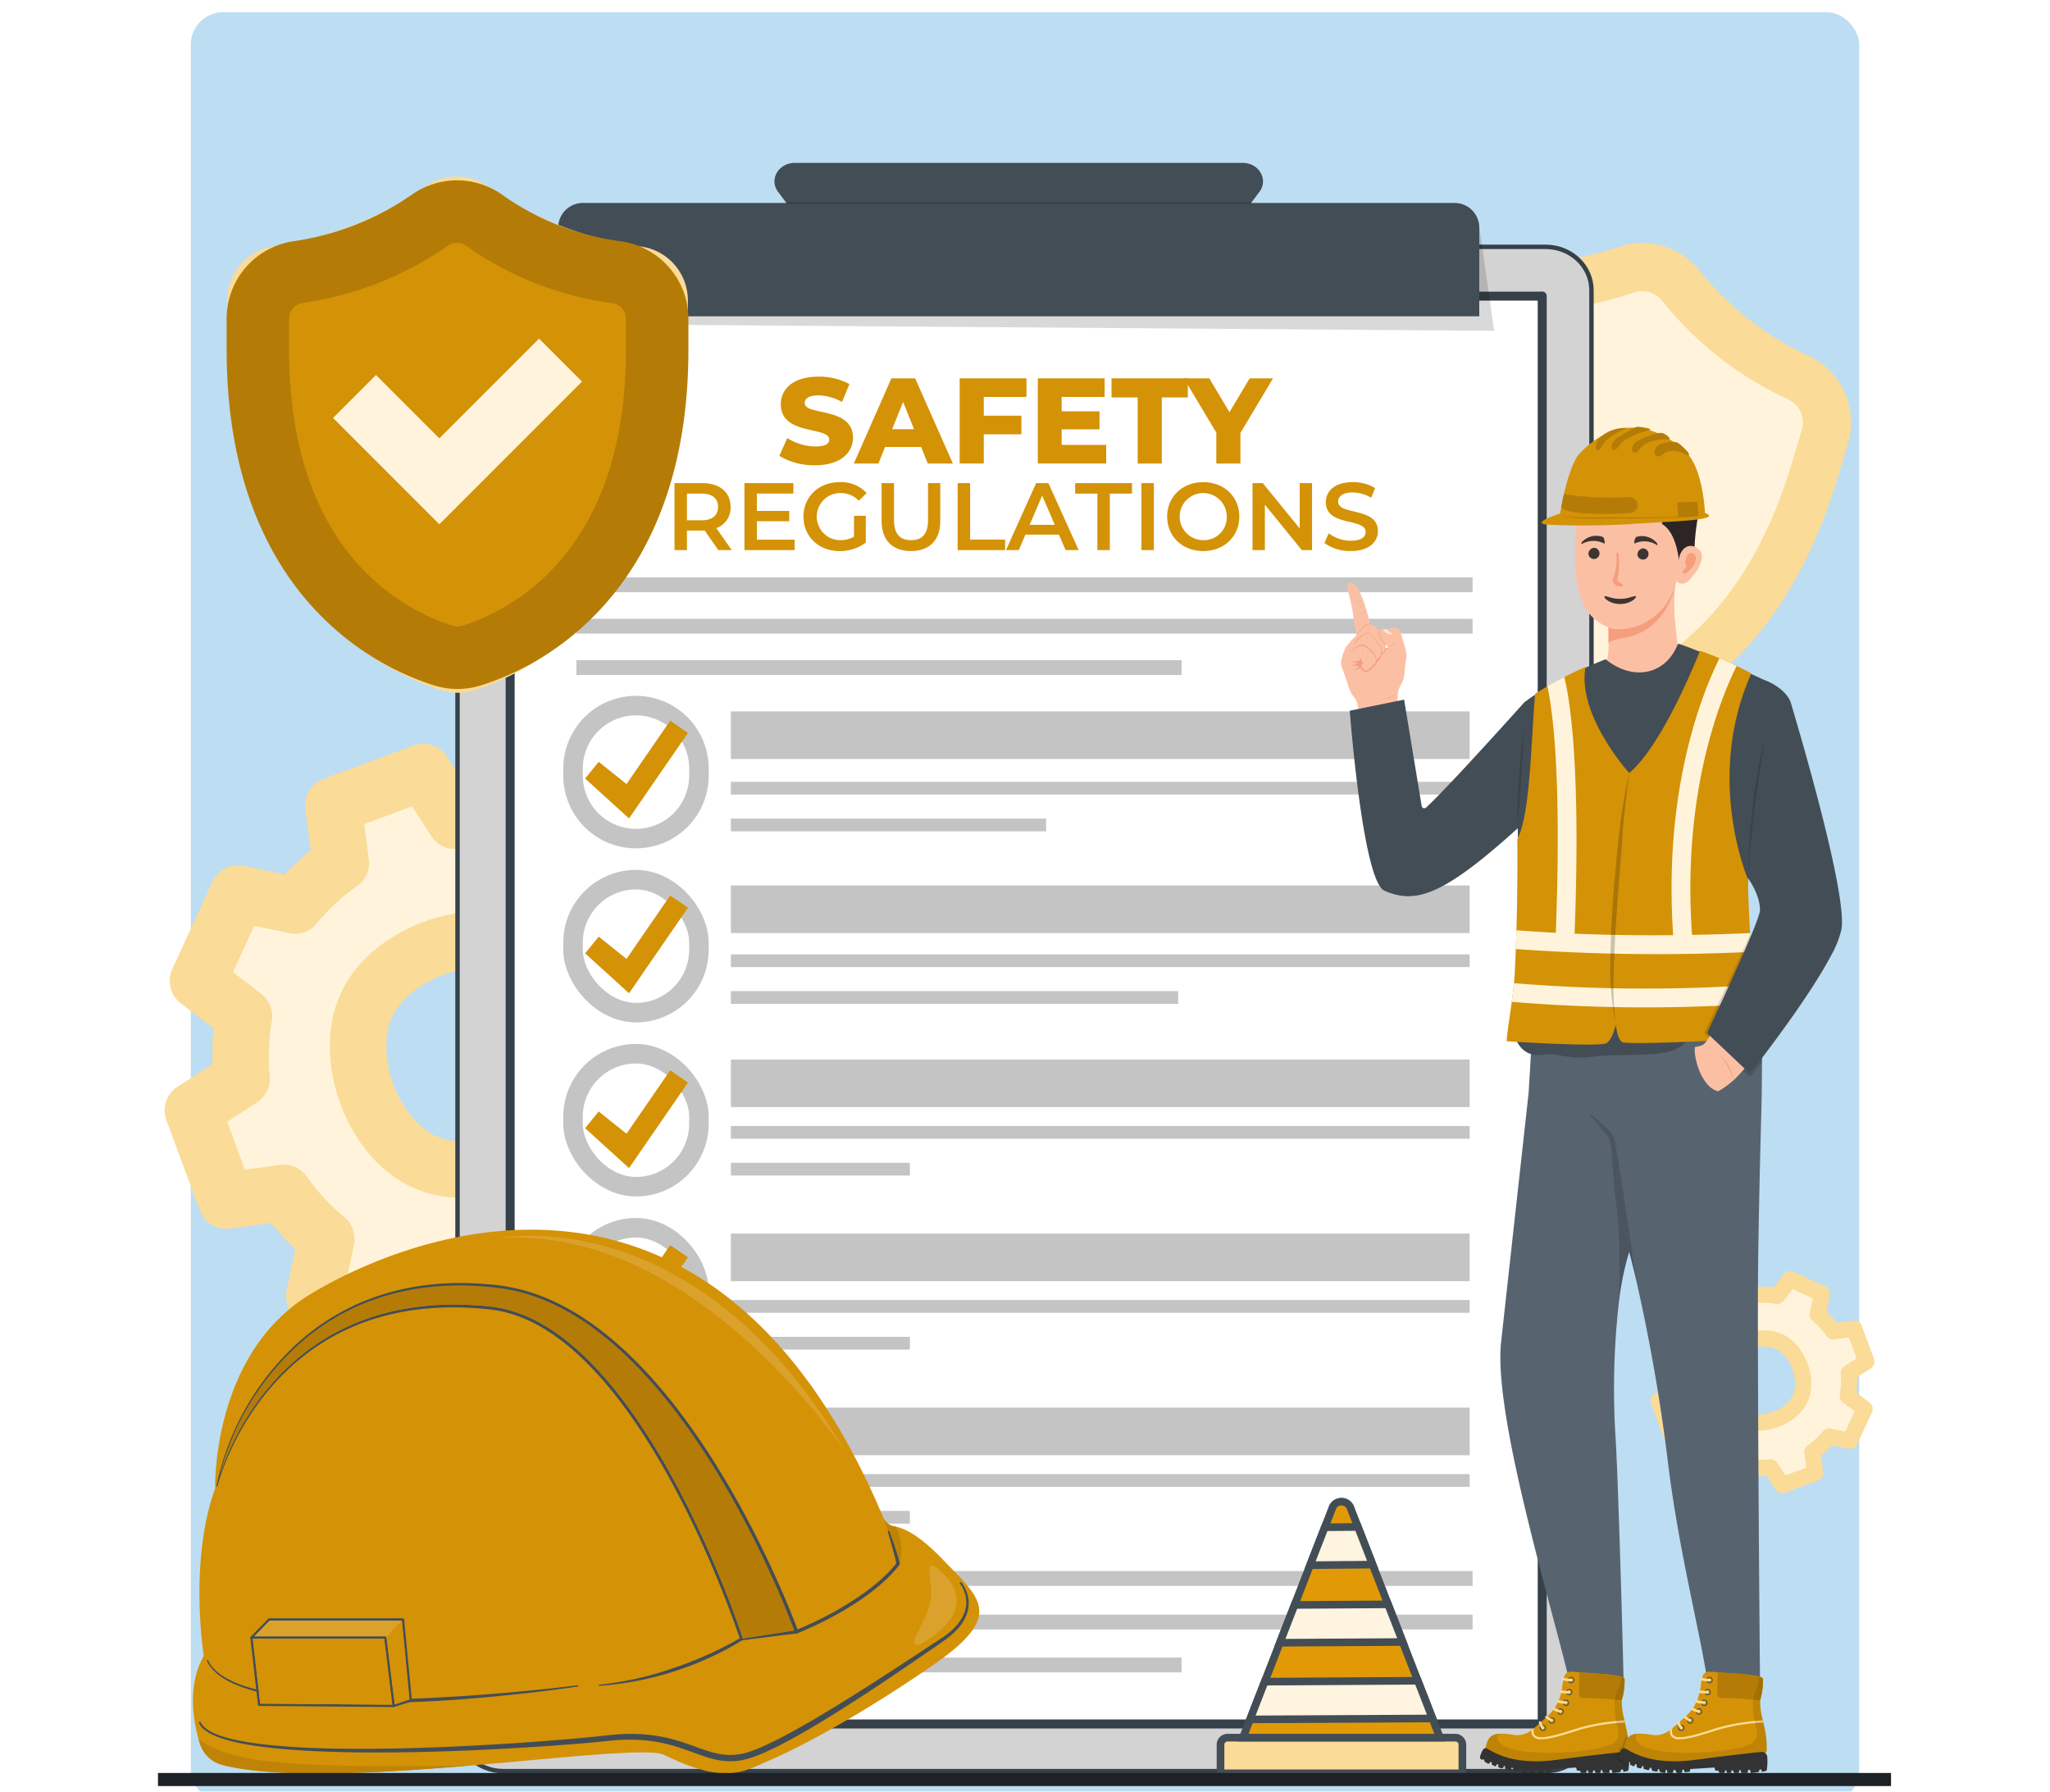 <svg xmlns="http://www.w3.org/2000/svg" xmlns:xlink="http://www.w3.org/1999/xlink" width="505" height="441.291" viewBox="0 0 505 441.291">
  <defs>
    <clipPath id="clip-path">
      <rect id="Rectángulo_418589" data-name="Rectángulo 418589" width="505" height="441.291" transform="translate(180 3085)" fill="#193141" stroke="#707070" stroke-width="1" opacity="0.49"/>
    </clipPath>
    <filter id="Rectángulo_418571" x="38" y="-6" width="429" height="459" filterUnits="userSpaceOnUse">
      <feOffset dy="3" input="SourceAlpha"/>
      <feGaussianBlur stdDeviation="3" result="blur"/>
      <feFlood flood-opacity="0.161"/>
      <feComposite operator="in" in2="blur"/>
      <feComposite in="SourceGraphic"/>
    </filter>
    <clipPath id="clip-path-2">
      <rect id="Rectángulo_418864" data-name="Rectángulo 418864" width="471" height="471" transform="translate(-0.442 -0.687)" fill="none"/>
    </clipPath>
    <clipPath id="clip-path-3">
      <rect id="Rectángulo_418863" data-name="Rectángulo 418863" width="471" height="471" transform="translate(0 -0.245)" fill="none"/>
    </clipPath>
    <clipPath id="clip-path-4">
      <rect id="Rectángulo_418819" data-name="Rectángulo 418819" width="230.561" height="25.692" fill="none"/>
    </clipPath>
    <clipPath id="clip-path-5">
      <rect id="Rectángulo_418821" data-name="Rectángulo 418821" width="114.46" height="0.531" fill="none"/>
    </clipPath>
    <clipPath id="clip-path-6">
      <rect id="Rectángulo_418849" data-name="Rectángulo 418849" width="33.507" height="19.308" fill="none"/>
    </clipPath>
    <clipPath id="clip-path-7">
      <rect id="Rectángulo_418850" data-name="Rectángulo 418850" width="9.816" height="3.17" fill="none"/>
    </clipPath>
    <clipPath id="clip-path-8">
      <rect id="Rectángulo_418851" data-name="Rectángulo 418851" width="5.728" height="4.246" fill="none"/>
    </clipPath>
    <clipPath id="clip-path-9">
      <rect id="Rectángulo_418852" data-name="Rectángulo 418852" width="9.523" height="5.463" fill="none"/>
    </clipPath>
    <clipPath id="clip-path-10">
      <rect id="Rectángulo_418853" data-name="Rectángulo 418853" width="11.961" height="47.943" fill="none"/>
    </clipPath>
    <clipPath id="clip-path-11">
      <rect id="Rectángulo_418854" data-name="Rectángulo 418854" width="35.17" height="21.501" fill="none"/>
    </clipPath>
    <clipPath id="clip-path-12">
      <rect id="Rectángulo_418855" data-name="Rectángulo 418855" width="2.953" height="7.678" fill="none"/>
    </clipPath>
    <clipPath id="clip-path-14">
      <rect id="Rectángulo_418857" data-name="Rectángulo 418857" width="2.281" height="1.264" fill="none"/>
    </clipPath>
    <clipPath id="clip-path-15">
      <rect id="Rectángulo_418858" data-name="Rectángulo 418858" width="1.673" height="24.874" fill="none"/>
    </clipPath>
    <clipPath id="clip-path-16">
      <rect id="Rectángulo_418859" data-name="Rectángulo 418859" width="4.61" height="61.779" fill="none"/>
    </clipPath>
    <clipPath id="clip-path-17">
      <rect id="Rectángulo_418860" data-name="Rectángulo 418860" width="14.137" height="35.006" fill="none"/>
    </clipPath>
    <clipPath id="clip-path-18">
      <rect id="Rectángulo_418861" data-name="Rectángulo 418861" width="4.133" height="34.141" fill="none"/>
    </clipPath>
  </defs>
  <g id="Enmascarar_grupo_1098795" data-name="Enmascarar grupo 1098795" transform="translate(-180 -3085)" clip-path="url(#clip-path)">
    <g id="Grupo_1206698" data-name="Grupo 1206698" transform="translate(227.271 3085)">
      <g id="Grupo_1206697" data-name="Grupo 1206697">
        <g transform="matrix(1, 0, 0, 1, -47.27, 0)" filter="url(#Rectángulo_418571)">
          <rect id="Rectángulo_418571-2" data-name="Rectángulo 418571" width="411" height="441" rx="8" transform="translate(47)" fill="#56a8dd" opacity="0.39"/>
        </g>
      </g>
    </g>
    <g id="Grupo_1209365" data-name="Grupo 1209365" transform="translate(188.442 3066.442)">
      <g id="Grupo_1209364" data-name="Grupo 1209364" transform="translate(9 18.245)" clip-path="url(#clip-path-2)">
        <g id="Grupo_1209363" data-name="Grupo 1209363" transform="translate(-0.442 -0.442)">
          <g id="Grupo_1209362" data-name="Grupo 1209362" clip-path="url(#clip-path-3)">
            <path id="Trazado_1047388" data-name="Trazado 1047388" d="M209.4,854.076c12.737,5.863,19.953,25.791,14.091,38.528s-25.791,19.951-38.528,14.091-19.954-25.791-14.091-38.528,25.79-19.953,38.528-14.091m-1.3-30.7a57.844,57.844,0,0,0-15.416-.591l-7.8-11.993L162.69,819l1.874,14.181a57.792,57.792,0,0,0-11.328,10.479l-13.988-2.964-9.895,21.5,11.345,8.7a58.032,58.032,0,0,0-.59,15.419l-11.99,7.8,8.206,22.2,14.182-1.871a57.906,57.906,0,0,0,10.474,11.323l-2.957,13.989,21.5,9.9,8.7-11.345a58.014,58.014,0,0,0,15.418.587l7.8,11.993,22.2-8.206-1.874-14.181a58.069,58.069,0,0,0,11.325-10.478l13.99,2.963,9.895-21.5-11.348-8.7a57.9,57.9,0,0,0,.59-15.419l11.99-7.8L260,845.361l-14.182,1.871a57.917,57.917,0,0,0-10.474-11.323l2.96-13.99-21.5-9.9Z" transform="translate(-97.592 -619.867)" fill="#fff4db"/>
            <path id="Trazado_1047389" data-name="Trazado 1047389" d="M209.4,854.076c12.737,5.863,19.953,25.791,14.091,38.528s-25.791,19.951-38.528,14.091-19.954-25.791-14.091-38.528,25.79-19.953,38.528-14.091m-1.3-30.7a57.844,57.844,0,0,0-15.416-.591l-7.8-11.993L162.69,819l1.874,14.181a57.792,57.792,0,0,0-11.328,10.479l-13.988-2.964-9.895,21.5,11.345,8.7a58.032,58.032,0,0,0-.59,15.419l-11.99,7.8,8.206,22.2,14.182-1.871a57.906,57.906,0,0,0,10.474,11.323l-2.957,13.989,21.5,9.9,8.7-11.345a58.014,58.014,0,0,0,15.418.587l7.8,11.993,22.2-8.206-1.874-14.181a58.069,58.069,0,0,0,11.325-10.478l13.99,2.963,9.895-21.5-11.348-8.7a57.9,57.9,0,0,0,.59-15.419l11.99-7.8L260,845.361l-14.182,1.871a57.917,57.917,0,0,0-10.474-11.323l2.96-13.99-21.5-9.9Z" transform="translate(-97.592 -619.867)" fill="none" stroke="#fbdb98" stroke-linejoin="round" stroke-width="13.921"/>
            <path id="Trazado_1047390" data-name="Trazado 1047390" d="M1694.526,1356.242c4.655,2.142,7.292,9.425,5.149,14.079s-9.425,7.291-14.079,5.149-7.292-9.425-5.149-14.079,9.425-7.292,14.079-5.149m-.475-11.22a21.126,21.126,0,0,0-5.633-.216l-2.851-4.383-8.112,3,.685,5.182a21.121,21.121,0,0,0-4.14,3.829l-5.112-1.083-3.616,7.857,4.146,3.179a21.207,21.207,0,0,0-.215,5.635l-4.382,2.851,3,8.112,5.182-.684a21.162,21.162,0,0,0,3.828,4.138l-1.081,5.112,7.856,3.616,3.179-4.146a21.215,21.215,0,0,0,5.634.215l2.851,4.382,8.112-3-.684-5.182a21.225,21.225,0,0,0,4.138-3.829l5.113,1.083,3.616-7.857-4.147-3.178a21.152,21.152,0,0,0,.216-5.635l4.381-2.85-3-8.112-5.182.684A21.177,21.177,0,0,0,1704,1349.6l1.082-5.112-7.856-3.616Z" transform="translate(-1273.242 -1025.063)" fill="#fff4db"/>
            <path id="Trazado_1047391" data-name="Trazado 1047391" d="M1694.526,1356.242c4.655,2.142,7.292,9.425,5.149,14.079s-9.425,7.291-14.079,5.149-7.292-9.425-5.149-14.079,9.425-7.292,14.079-5.149m-.475-11.22a21.126,21.126,0,0,0-5.633-.216l-2.851-4.383-8.112,3,.685,5.182a21.121,21.121,0,0,0-4.14,3.829l-5.112-1.083-3.616,7.857,4.146,3.179a21.207,21.207,0,0,0-.215,5.635l-4.382,2.851,3,8.112,5.182-.684a21.162,21.162,0,0,0,3.828,4.138l-1.081,5.112,7.856,3.616,3.179-4.146a21.215,21.215,0,0,0,5.634.215l2.851,4.382,8.112-3-.684-5.182a21.225,21.225,0,0,0,4.138-3.829l5.113,1.083,3.616-7.857-4.147-3.178a21.152,21.152,0,0,0,.216-5.635l4.381-2.85-3-8.112-5.182.684A21.177,21.177,0,0,0,1704,1349.6l1.082-5.112-7.856-3.616Z" transform="translate(-1273.242 -1025.063)" fill="none" stroke="#fbdb98" stroke-linejoin="round" stroke-width="3.983"/>
            <path id="Trazado_1047392" data-name="Trazado 1047392" d="M1486.061,308.6a12.169,12.169,0,0,1,6.585,14.542l-2.259,7.627c-16.973,57.314-56.4,62.45-68.68,62.615a12.13,12.13,0,0,1-6.906-2.045c-10.21-6.825-40.482-32.6-23.509-89.916l2.252-7.605a12.2,12.2,0,0,1,13.6-8.566,76.377,76.377,0,0,0,36.535-3.165,12.159,12.159,0,0,1,13.47,3.884,79.57,79.57,0,0,0,28.912,22.629" transform="translate(-1060.104 -214.873)" fill="#fff4db"/>
            <path id="Trazado_1047393" data-name="Trazado 1047393" d="M1486.061,308.6a12.169,12.169,0,0,1,6.585,14.542l-2.259,7.627c-16.973,57.314-56.4,62.45-68.68,62.615a12.13,12.13,0,0,1-6.906-2.045c-10.21-6.825-40.482-32.6-23.509-89.916l2.252-7.605a12.2,12.2,0,0,1,13.6-8.566,76.377,76.377,0,0,0,36.535-3.165,12.159,12.159,0,0,1,13.47,3.884,79.57,79.57,0,0,0,28.912,22.629" transform="translate(-1060.104 -214.873)" fill="none" stroke="#fbdb98" stroke-linejoin="round" stroke-width="11.858"/>
            <path id="Trazado_1047394" data-name="Trazado 1047394" d="M673.592,635.613H416.824c-6.232,0-11.285-4.785-11.285-10.686V270.863c0-5.9,5.053-10.686,11.285-10.686H673.592c6.232,0,11.285,4.785,11.285,10.686V624.927c0,5.9-5.053,10.686-11.285,10.686" transform="translate(-309.832 -198.623)" fill="#d3d3d3"/>
            <path id="Trazado_1047395" data-name="Trazado 1047395" d="M673.592,635.613H416.824c-6.232,0-11.285-4.785-11.285-10.686V270.863c0-5.9,5.053-10.686,11.285-10.686H673.592c6.232,0,11.285,4.785,11.285,10.686V624.927c0,5.9-5.053,10.686-11.285,10.686" transform="translate(-309.832 -198.623)" fill="none" stroke="#364049" stroke-linejoin="round" stroke-width="1.09"/>
            <path id="Trazado_1047396" data-name="Trazado 1047396" d="M714.965,311.713v351.7H460.726V311.741H714.311Z" transform="translate(-352.052 -238.05)" fill="#fff" fill-rule="evenodd"/>
            <path id="Trazado_1047397" data-name="Trazado 1047397" d="M714.965,311.713v351.7H460.726V311.741H714.311Z" transform="translate(-352.052 -238.05)" fill="none" stroke="#364049" stroke-linejoin="round" stroke-width="2.218"/>
            <g id="Grupo_1209319" data-name="Grupo 1209319" transform="translate(120.512 56.541)" opacity="0.15">
              <g id="Grupo_1209318" data-name="Grupo 1209318">
                <g id="Grupo_1209317" data-name="Grupo 1209317" clip-path="url(#clip-path-4)">
                  <path id="Trazado_1047398" data-name="Trazado 1047398" d="M511.113,238.836v24.026l230.561,1.666-3.669-25.692Z" transform="translate(-511.113 -238.837)"/>
                </g>
              </g>
            </g>
            <path id="Trazado_1047399" data-name="Trazado 1047399" d="M731.644,182.037H681.789l2.059-2.74c2.273-3.025-.1-7.132-4.13-7.132H569.4c-4.022,0-6.4,4.1-4.133,7.128l2.058,2.744H517.475a6.1,6.1,0,0,0-6.362,5.793v22.118H738.006V187.83a6.1,6.1,0,0,0-6.362-5.793" transform="translate(-390.601 -131.29)" fill="#434d56"/>
            <g id="Grupo_1209322" data-name="Grupo 1209322" transform="translate(176.729 50.482)" opacity="0.15">
              <g id="Grupo_1209321" data-name="Grupo 1209321">
                <g id="Grupo_1209320" data-name="Grupo 1209320" clip-path="url(#clip-path-5)">
                  <rect id="Rectángulo_418820" data-name="Rectángulo 418820" width="114.46" height="0.53" transform="translate(0 0)"/>
                </g>
              </g>
            </g>
            <rect id="Rectángulo_418822" data-name="Rectángulo 418822" width="220.764" height="3.656" transform="translate(124.997 153.159)" fill="#c4c4c4"/>
            <rect id="Rectángulo_418823" data-name="Rectángulo 418823" width="220.765" height="3.656" transform="translate(124.994 142.964)" fill="#c4c4c4"/>
            <rect id="Rectángulo_418824" data-name="Rectángulo 418824" width="149.068" height="3.656" transform="translate(124.996 163.353)" fill="#c4c4c4"/>
            <rect id="Rectángulo_418825" data-name="Rectángulo 418825" width="220.764" height="3.656" transform="translate(124.997 398.438)" fill="#c4c4c4"/>
            <rect id="Rectángulo_418826" data-name="Rectángulo 418826" width="220.765" height="3.656" transform="translate(124.994 387.702)" fill="#c4c4c4"/>
            <rect id="Rectángulo_418827" data-name="Rectángulo 418827" width="149.068" height="3.656" transform="translate(124.996 409.007)" fill="#c4c4c4"/>
            <path id="Rectángulo_418828" data-name="Rectángulo 418828" d="M15.507,0h0A15.506,15.506,0,0,1,31.013,15.506v1.742A15.506,15.506,0,0,1,15.507,32.754h0A15.507,15.507,0,0,1,0,17.247v-1.74A15.507,15.507,0,0,1,15.507,0Z" transform="translate(124.163 174.544)" fill="none" stroke="#c4c4c4" stroke-miterlimit="9.852" stroke-width="4.808"/>
            <rect id="Rectángulo_418829" data-name="Rectángulo 418829" width="181.985" height="3.133" transform="translate(163.048 193.316)" fill="#c4c4c4"/>
            <rect id="Rectángulo_418830" data-name="Rectángulo 418830" width="77.668" height="3.133" transform="translate(163.047 202.375)" fill="#c4c4c4"/>
            <rect id="Rectángulo_418831" data-name="Rectángulo 418831" width="181.985" height="11.723" transform="translate(163.048 175.976)" fill="#c4c4c4"/>
            <rect id="Rectángulo_418832" data-name="Rectángulo 418832" width="31.013" height="32.754" rx="15.507" transform="translate(124.163 217.414)" fill="none" stroke="#c4c4c4" stroke-miterlimit="9.852" stroke-width="4.808"/>
            <rect id="Rectángulo_418833" data-name="Rectángulo 418833" width="181.985" height="3.133" transform="translate(163.048 235.816)" fill="#c4c4c4"/>
            <rect id="Rectángulo_418834" data-name="Rectángulo 418834" width="110.181" height="3.133" transform="translate(163.047 244.874)" fill="#c4c4c4"/>
            <rect id="Rectángulo_418835" data-name="Rectángulo 418835" width="181.985" height="11.723" transform="translate(163.048 218.846)" fill="#c4c4c4"/>
            <rect id="Rectángulo_418836" data-name="Rectángulo 418836" width="31.013" height="32.755" rx="15.507" transform="translate(124.163 260.284)" fill="none" stroke="#c4c4c4" stroke-miterlimit="9.852" stroke-width="4.808"/>
            <rect id="Rectángulo_418837" data-name="Rectángulo 418837" width="181.985" height="3.133" transform="translate(163.048 278.092)" fill="#c4c4c4"/>
            <rect id="Rectángulo_418838" data-name="Rectángulo 418838" width="44.093" height="3.133" transform="translate(163.047 287.151)" fill="#c4c4c4"/>
            <rect id="Rectángulo_418839" data-name="Rectángulo 418839" width="181.985" height="11.723" transform="translate(163.048 261.715)" fill="#c4c4c4"/>
            <rect id="Rectángulo_418840" data-name="Rectángulo 418840" width="31.013" height="32.755" rx="15.507" transform="translate(124.163 303.153)" fill="none" stroke="#c4c4c4" stroke-miterlimit="9.852" stroke-width="4.808"/>
            <rect id="Rectángulo_418841" data-name="Rectángulo 418841" width="181.985" height="3.133" transform="translate(163.048 320.962)" fill="#c4c4c4"/>
            <rect id="Rectángulo_418842" data-name="Rectángulo 418842" width="44.093" height="3.133" transform="translate(163.047 330.021)" fill="#c4c4c4"/>
            <rect id="Rectángulo_418843" data-name="Rectángulo 418843" width="181.985" height="11.723" transform="translate(163.048 304.585)" fill="#c4c4c4"/>
            <rect id="Rectángulo_418844" data-name="Rectángulo 418844" width="31.013" height="32.755" rx="15.507" transform="translate(124.163 346.023)" fill="none" stroke="#c4c4c4" stroke-miterlimit="9.852" stroke-width="4.808"/>
            <rect id="Rectángulo_418845" data-name="Rectángulo 418845" width="181.985" height="3.133" transform="translate(163.048 363.831)" fill="#c4c4c4"/>
            <rect id="Rectángulo_418846" data-name="Rectángulo 418846" width="44.093" height="3.133" transform="translate(163.047 372.89)" fill="#c4c4c4"/>
            <rect id="Rectángulo_418847" data-name="Rectángulo 418847" width="181.985" height="11.723" transform="translate(163.048 347.454)" fill="#c4c4c4"/>
            <path id="Trazado_1047400" data-name="Trazado 1047400" d="M560.28,756.862l-10.76,15.618L542.662,767l-3.341,4.118,10.816,9.833,14.521-21.076Z" transform="translate(-412.181 -578.61)" fill="#d49207"/>
            <path id="Trazado_1047401" data-name="Trazado 1047401" d="M560.28,940.13l-10.76,15.617-6.858-5.48-3.341,4.118,10.816,9.833,14.521-21.076Z" transform="translate(-412.181 -718.819)" fill="#d49207"/>
            <path id="Trazado_1047402" data-name="Trazado 1047402" d="M560.28,1306.668l-10.76,15.618-6.858-5.48-3.341,4.119,10.816,9.833,14.521-21.076Z" transform="translate(-412.181 -999.238)" fill="#d49207"/>
            <path id="Trazado_1047403" data-name="Trazado 1047403" d="M560.28,1123.4l-10.76,15.618-6.858-5.48-3.341,4.119,10.816,9.833,14.521-21.076Z" transform="translate(-412.181 -859.03)" fill="#d49207"/>
            <path id="Trazado_1047404" data-name="Trazado 1047404" d="M560.28,1489.935l-10.76,15.618-6.858-5.48-3.341,4.118,10.816,9.833,14.521-21.076Z" transform="translate(-412.181 -1139.446)" fill="#d49207"/>
            <path id="Trazado_1047405" data-name="Trazado 1047405" d="M643.818,524.335l-3.371-4.833a5.711,5.711,0,0,1-.637.024h-3.725v4.81H633.02v-16.5h6.79c4.338,0,7.026,2.216,7.026,5.871a5.276,5.276,0,0,1-3.513,5.21l3.8,5.422Zm-4.149-13.91h-3.583V517h3.583c2.688,0,4.079-1.226,4.079-3.3s-1.391-3.277-4.079-3.277" transform="translate(-483.865 -388.09)" fill="#d49207"/>
            <path id="Trazado_1047406" data-name="Trazado 1047406" d="M718.745,521.765v2.57H706.368v-16.5h12.047v2.57h-8.983v4.29H717.4v2.523h-7.969v4.55Z" transform="translate(-539.98 -388.09)" fill="#d49207"/>
            <path id="Trazado_1047407" data-name="Trazado 1047407" d="M780.728,515.128h2.9v6.578a10.448,10.448,0,0,1-6.46,2.1c-5.116,0-8.888-3.56-8.888-8.487s3.772-8.487,8.935-8.487a8.525,8.525,0,0,1,6.625,2.688l-1.933,1.886a6.125,6.125,0,0,0-4.55-1.886,5.8,5.8,0,1,0-.023,11.6,6.668,6.668,0,0,0,3.395-.849Z" transform="translate(-587.346 -387.323)" fill="#d49207"/>
            <path id="Trazado_1047408" data-name="Trazado 1047408" d="M850.156,517.144v-9.312h3.065v9.195c0,3.395,1.533,4.856,4.2,4.856s4.173-1.462,4.173-4.856v-9.195h3.017v9.312c0,4.81-2.711,7.426-7.214,7.426-4.526,0-7.238-2.617-7.238-7.426" transform="translate(-649.985 -388.09)" fill="#d49207"/>
            <path id="Trazado_1047409" data-name="Trazado 1047409" d="M929.925,507.832h3.065v13.91h8.629v2.593H929.925Z" transform="translate(-711.012 -388.09)" fill="#d49207"/>
            <path id="Trazado_1047410" data-name="Trazado 1047410" d="M993.636,520.516h-8.251l-1.627,3.819H980.6l7.426-16.5h3.017l7.45,16.5h-3.206Zm-1.014-2.4-3.112-7.214-3.089,7.214Z" transform="translate(-749.78 -388.09)" fill="#d49207"/>
            <path id="Trazado_1047411" data-name="Trazado 1047411" d="M1058.614,510.425h-5.47v-2.593h14v2.593h-5.47v13.91h-3.065Z" transform="translate(-805.281 -388.09)" fill="#d49207"/>
            <rect id="Rectángulo_418848" data-name="Rectángulo 418848" width="3.065" height="16.503" transform="translate(264.178 119.742)" fill="#d49207"/>
            <path id="Trazado_1047412" data-name="Trazado 1047412" d="M1149.569,515.316c0-4.88,3.772-8.487,8.888-8.487s8.888,3.583,8.888,8.487-3.772,8.487-8.888,8.487-8.888-3.607-8.888-8.487m14.688,0a5.8,5.8,0,1,0-5.8,5.8,5.624,5.624,0,0,0,5.8-5.8" transform="translate(-879.05 -387.323)" fill="#d49207"/>
            <path id="Trazado_1047413" data-name="Trazado 1047413" d="M1253.736,507.832v16.5h-2.522l-9.1-11.175v11.175h-3.041v-16.5h2.523l9.1,11.175V507.832Z" transform="translate(-947.524 -388.09)" fill="#d49207"/>
            <path id="Trazado_1047414" data-name="Trazado 1047414" d="M1314.428,521.823l1.061-2.381a9.144,9.144,0,0,0,5.446,1.815c2.57,0,3.655-.92,3.655-2.146,0-3.56-9.807-1.226-9.807-7.355,0-2.664,2.122-4.927,6.648-4.927a10.434,10.434,0,0,1,5.493,1.462l-.967,2.381a9.169,9.169,0,0,0-4.55-1.3c-2.546,0-3.584.99-3.584,2.24,0,3.513,9.784,1.226,9.784,7.285,0,2.64-2.146,4.9-6.672,4.9a10.634,10.634,0,0,1-6.507-1.98" transform="translate(-1005.175 -387.323)" fill="#d49207"/>
            <path id="Trazado_1047415" data-name="Trazado 1047415" d="M742.974,415.734l1.948-4.376a13.234,13.234,0,0,0,6.924,2.068c2.458,0,3.417-.69,3.417-1.709,0-3.327-11.93-.9-11.93-8.693,0-3.747,3.057-6.8,9.292-6.8a15.711,15.711,0,0,1,7.614,1.829l-1.828,4.406a12.4,12.4,0,0,0-5.815-1.619c-2.488,0-3.387.839-3.387,1.889,0,3.207,11.9.809,11.9,8.543,0,3.657-3.057,6.774-9.292,6.774a16.525,16.525,0,0,1-8.843-2.308" transform="translate(-567.985 -302.702)" fill="#d49207"/>
            <path id="Trazado_1047416" data-name="Trazado 1047416" d="M837.628,414.913h-8.873l-1.648,4.077h-6.055l9.262-20.982h5.845l9.292,20.982h-6.175Zm-1.739-4.376-2.7-6.714-2.7,6.714Z" transform="translate(-627.719 -304.069)" fill="#d49207"/>
            <path id="Trazado_1047417" data-name="Trazado 1047417" d="M937.981,402.592v4.616h9.262v4.586h-9.262v7.194h-5.935V398.006H948.5v4.586Z" transform="translate(-712.634 -304.068)" fill="#d49207"/>
            <path id="Trazado_1047418" data-name="Trazado 1047418" d="M1030.8,414.4v4.586h-16.846V398.006h16.456v4.586h-10.581v3.537h9.322v4.436h-9.322V414.4Z" transform="translate(-775.297 -304.068)" fill="#d49207"/>
            <path id="Trazado_1047419" data-name="Trazado 1047419" d="M1097.71,402.712h-6.444v-4.706h18.794v4.706h-6.415v16.276h-5.935Z" transform="translate(-834.445 -304.069)" fill="#d49207"/>
            <path id="Trazado_1047420" data-name="Trazado 1047420" d="M1180.988,411.465v7.524h-5.935v-7.613l-8-13.369h6.265l4.976,8.333,4.976-8.333h5.755Z" transform="translate(-892.423 -304.068)" fill="#d49207"/>
            <path id="Trazado_1047421" data-name="Trazado 1047421" d="M175.488,203.685a13.364,13.364,0,0,0-11.468,13.259v8.735c0,65.643,39.914,83.345,52.793,87.348a13.321,13.321,0,0,0,7.909,0c12.879-4,52.792-21.7,52.792-87.348v-8.711a13.4,13.4,0,0,0-11.648-13.26,83.872,83.872,0,0,1-37.482-14.725,13.353,13.353,0,0,0-15.4-.11,87.387,87.387,0,0,1-37.5,14.812" transform="translate(-125.058 -142.245)" fill="#fbdb98"/>
            <path id="Trazado_1047422" data-name="Trazado 1047422" d="M206.157,238.112a11.582,11.582,0,0,0-9.939,11.492v7.57c0,56.892,34.592,71.928,45.754,75.4a11.544,11.544,0,0,0,6.855,0c11.162-3.47,45.754-18.506,45.754-75.4v-7.549a11.61,11.61,0,0,0-10.1-11.492A72.688,72.688,0,0,1,252,225.37a11.573,11.573,0,0,0-13.343-.1,75.737,75.737,0,0,1-32.5,12.838" transform="translate(-149.691 -170.337)" fill="#d49207"/>
            <path id="Trazado_1047423" data-name="Trazado 1047423" d="M206.157,238.112a11.582,11.582,0,0,0-9.939,11.492v7.57c0,56.892,34.592,71.928,45.754,75.4a11.544,11.544,0,0,0,6.855,0c11.162-3.47,45.754-18.506,45.754-75.4v-7.549a11.61,11.61,0,0,0-10.1-11.492A72.688,72.688,0,0,1,252,225.37a11.573,11.573,0,0,0-13.343-.1,75.737,75.737,0,0,1-32.5,12.838" transform="translate(-149.691 -170.337)" fill="none" stroke="#b47c06" stroke-linejoin="round" stroke-width="15.386"/>
            <path id="Trazado_1047424" data-name="Trazado 1047424" d="M275.013,375.927,285.59,365.35,301.2,380.961l24.569-24.569,10.578,10.577L301.2,402.116Z" transform="translate(-209.973 -272.232)" fill="#fff4db" fill-rule="evenodd"/>
            <path id="Trazado_1047425" data-name="Trazado 1047425" d="M135.345,1422.309a7.848,7.848,0,0,1-5.516-5.263c-1.565-5.038-3.288-14.036.961-21.593,0,0-3.736-23.221,2.8-41.229,0,0-.93-32.982,23.3-47.749,24.05-14.658,99.261-44.875,141.292,54.907a3.65,3.65,0,0,0,2.807,2.194c2.044.327,5.814,1.9,11.551,7.85,9.294,9.641,15.795,13.858-1.686,26.015s-33.149,20.531-40.479,23.657c-6.5,2.773-10.8,6.29-26.121-1.24-7.251-3.564-81.487,9.515-108.906,2.452" transform="translate(-97.593 -986.86)" fill="#d49207" fill-rule="evenodd"/>
            <path id="Trazado_1047426" data-name="Trazado 1047426" d="M851.892,1592.15a.068.068,0,0,0,.007.017,3.651,3.651,0,0,0,2.807,2.194c.081.013.164.029.252.046a12.311,12.311,0,0,1,1,9.015c-.586-.73-1.763-4.935-2.806-7.791-.394-1.079-.94-2.456-1.256-3.481" transform="translate(-651.313 -1217.645)" fill="#bf8406" fill-rule="evenodd"/>
            <path id="Trazado_1047427" data-name="Trazado 1047427" d="M320.27,1415.443c-.27-1.378-.624-2.662-1.472-5.707-.34-1.219-.618-2.162-.618-2.162.028-.083.09-.154.117-.237.069.076.188.093.257.168,0,0,.454,1.2.968,2.657.354,1,1.256,3.742,1.6,5.234.059.257.013.314-.29.712a37.155,37.155,0,0,1-5.221,5.19c-6.946,5.741-15.226,9.506-19.54,11.3-.023.01-.252.106-.289.115a.441.441,0,0,1-.51-.276c-.092-.223-.057-.235-1.076-2.817-6.8-17.25-33.35-76.8-71.56-81.739-44.216-5.712-64.949,26.63-69.515,48.077a5.012,5.012,0,0,1-.105.508c-.066.024-.141-.065-.208-.041a65.453,65.453,0,0,1,20.825-36c17.15-14.829,36.792-14.563,46.125-13.728a45.207,45.207,0,0,1,12.99,2.875c37.262,14.235,61.1,76.551,63.184,82.141a84.4,84.4,0,0,0,15.78-8.535c5.623-3.96,8.082-7.094,8.555-7.734" transform="translate(-116.483 -1029.62)" fill="#434d56" fill-rule="evenodd"/>
            <path id="Trazado_1047428" data-name="Trazado 1047428" d="M295.9,1433.45c-4.538.567-9.075,1.15-13.613,1.718a.374.374,0,0,1-.3-.19c-.032-.059-1.18-3.645-3.483-9.582-9.38-24.2-30.635-68.6-58.012-71.71-20.7-2.349-33.554,3.576-39.713,7.146-18.51,10.728-25.53,29.522-27.247,35.186-.066.217-.225.625-.4,1.209a.054.054,0,0,1-.106-.024l.016-.085c0-.012.017-.1.041-.21a62.407,62.407,0,0,1,2.576-8.969c7.5-20.269,28.052-44.772,67.094-39.941,44.718,5.533,73.441,84.814,73.469,84.923a.318.318,0,0,1,.019.192.415.415,0,0,1-.219.3c-.041.015-.083.021-.124.037m-142.2-38.746c2.867-8.792,17.851-46.9,66.609-41.785,8.416.883,22.935,6.065,40.166,33.853,11.545,18.619,19.537,40,22.15,47.872l-.269.089,12.954-2c-4.368-11.773-31.774-79.146-72.6-84.334-9.745-1.238-29.816-2.227-47.529,12.176a65.277,65.277,0,0,0-21.477,34.127" transform="translate(-116.645 -1030.385)" fill="#434d56" fill-rule="evenodd"/>
            <path id="Trazado_1047429" data-name="Trazado 1047429" d="M155.881,1395.911a65.277,65.277,0,0,1,21.477-34.127c17.713-14.4,37.784-13.414,47.529-12.176,40.829,5.188,68.235,72.56,72.6,84.334l-12.954,2,.269-.089c-2.613-7.874-10.6-29.253-22.15-47.872-17.231-27.788-31.75-32.971-40.166-33.854-48.758-5.113-63.742,32.993-66.609,41.785" transform="translate(-118.831 -1031.592)" fill="#b47c06" fill-rule="evenodd"/>
            <path id="Trazado_1047430" data-name="Trazado 1047430" d="M589.018,1718.269c-.1.159-.053.39-.157.55a67.883,67.883,0,0,1-8.836,4.62,77.793,77.793,0,0,1-26.261,6.57c-.081.005-.228.037-.24-.117-.006-.064.062-.125.123-.145a80.9,80.9,0,0,0,18.018-4.01,90.749,90.749,0,0,0,14.8-6.395c.15-.084,1.074-.594,1.862-1.079.057-.035.1-.107.17-.107.269,0,.249.111.52.114" transform="translate(-423.046 -1314.045)" fill="#434d56" fill-rule="evenodd"/>
            <path id="Trazado_1047431" data-name="Trazado 1047431" d="M142.794,1741.476c.061.041.148.034.209.075.15.1.88,2.844,6.157,5.255,5.7,2.6,19.727,6.568,63.765,3.054,8.034-.64,15.861-1.468,20.97-2.116a.682.682,0,0,1,.239-.031c.071.018.1.116.176.134-.12.035-.2.169-.317.2-.106.031-17.292,2.593-35.212,3.567-25.264,1.376-50.218-.233-55.61-9.091a6.087,6.087,0,0,1-.454-.843c.006-.074.069-.136.075-.21" transform="translate(-108.762 -1331.886)" fill="#434d56" fill-rule="evenodd"/>
            <path id="Trazado_1047432" data-name="Trazado 1047432" d="M221.833,1717.051l2.063,16.835a.284.284,0,0,1-.285.32l-33.132-.272a.286.286,0,0,1-.281-.253l-1.888-16.556a.287.287,0,0,1,.283-.318l32.957-.005a.285.285,0,0,1,.283.25m-.536.321-32.384.006,1.823,15.988,32.555.267Z" transform="translate(-143.64 -1313.009)" fill="#434d56" fill-rule="evenodd"/>
            <path id="Trazado_1047433" data-name="Trazado 1047433" d="M192.943,1697.841l32.957-.007a.287.287,0,0,1,.284.259l1.922,19.965a.284.284,0,0,1-.2.3l-4.208,1.326a.284.284,0,0,1-.369-.237l-2.033-16.584-32.7.006a.285.285,0,0,1-.2-.484l4.349-4.455a.289.289,0,0,1,.2-.087m.12.571-3.792,3.885,32.279-.006a.285.285,0,0,1,.283.25l2.022,16.5,3.66-1.154-1.875-19.477Z" transform="translate(-143.64 -1298.498)" fill="#434d56" fill-rule="evenodd"/>
            <path id="Trazado_1047434" data-name="Trazado 1047434" d="M225.261,1735.491l-32.555-.267-1.823-15.988,32.384-.006Z" transform="translate(-145.61 -1314.867)" fill="#d49207" fill-rule="evenodd"/>
            <path id="Trazado_1047435" data-name="Trazado 1047435" d="M192.406,1704.155l3.792-3.885,32.577-.007-3.807,4.136a.285.285,0,0,0-.283-.25Z" transform="translate(-146.775 -1300.357)" fill="#daa22c" fill-rule="evenodd"/>
            <path id="Trazado_1047436" data-name="Trazado 1047436" d="M331,1704.4l3.807-4.136,1.875,19.477-3.66,1.154Z" transform="translate(-252.804 -1300.357)" fill="#d49207" fill-rule="evenodd"/>
            <path id="Trazado_1047437" data-name="Trazado 1047437" d="M134.444,1694.265c.087.062.208.06.3.121.031.021.371,1.331,2.949,2.576,2.082,1.006,11.4,5.581,58.828,3.5,12.735-.559,28.1-1.639,38.562-2.812,18.753-2.107,23.291,6.5,33.023,4.566,9.149-1.821,36.036-19.861,49.121-28.449.9-.591,8.605-5.34,5.361-12.205a7.759,7.759,0,0,0-.742-1.239c-.019-.027-.056-.044-.059-.076-.012-.16.041-.157.029-.317.108.031.227.018.336.05.02.006,6.129,7.086-4.2,14.333-2.367,1.66-7.766,5.347-8.444,5.811-24.225,16.544-36.233,22.888-41.826,23.739-9.817,1.5-14.521-6.64-32.029-4.874-.861.087-8.885,1-25.1,1.917-28.593,1.61-44.488.815-48.351.621-10.3-.516-25.591-1.945-27.811-6.823-.021-.047-.068-.089-.062-.14.022-.161.1-.136.12-.3" transform="translate(-102.339 -1269.5)" fill="#434d56" fill-rule="evenodd"/>
            <path id="Trazado_1047438" data-name="Trazado 1047438" d="M447.922,1297.5s48.849-10.187,85.588,52.667c0,0-36.988-56.307-85.588-52.667" transform="translate(-342.257 -991.758)" fill="#daa22c" fill-rule="evenodd"/>
            <path id="Trazado_1047439" data-name="Trazado 1047439" d="M885.431,1662.107s16.983-7.972,5.574-18.186c-5.059-4.529-1.54,2.486-2.512,7.24-1.219,5.967-5.937,10.7-3.063,10.946" transform="translate(-676.273 -1256.135)" fill="#daa22c" fill-rule="evenodd"/>
            <path id="Trazado_1047440" data-name="Trazado 1047440" d="M201.477,1830.781c-22.8,1.928-48.028,3.4-61.668-.115a7.848,7.848,0,0,1-5.516-5.263c-.113-.362-.226-.745-.338-1.147,2.1,1.688,5.83,3.557,12.479,4.833,11.994,2.3,40.695,2.01,55.043,1.692" transform="translate(-102.057 -1395.218)" fill="#bf8406" fill-rule="evenodd"/>
            <path id="Trazado_1047441" data-name="Trazado 1047441" d="M1604.024,630.333s-15.747,11.015-20.979,7.7-4.226-3.61-4.226-3.61,7.125-2.1,7.558-3.5a20.78,20.78,0,0,0,.252-3.827c.032-2.818-.06-6.084-.06-6.084l16.548-8.61s-.032.39-.078,1.038v0a44.165,44.165,0,0,0-.1,7.579c.342,3.846,1.084,9.317,1.084,9.317" transform="translate(-1207.386 -468.088)" fill="#fbc0a4"/>
            <path id="Trazado_1047442" data-name="Trazado 1047442" d="M1628.6,612.4s-.032.39-.078,1.038c0,0,0,0,0,0-2.949,10.736-10.983,12.4-12.743,12.538a11.347,11.347,0,0,0-3.666,1.116c.032-2.819-.06-6.084-.06-6.084Z" transform="translate(-1232.873 -468.088)" fill="#f69d7d"/>
            <path id="Trazado_1047443" data-name="Trazado 1047443" d="M1602.763,518.943c-.316-9.118-6.193-21.314-13.914-21.544s-10.825.873-11.357,9.981c-.934,15.99.114,19.017,2.29,23.264,1.579,3.084,5.678,5.138,7.469,5.192,9.367.279,15.819-8.015,15.511-16.893" transform="translate(-1206.17 -380.088)" fill="#fbc0a4"/>
            <path id="Trazado_1047444" data-name="Trazado 1047444" d="M1686.254,582.286a2.011,2.011,0,0,1-2.738.327c-.885-1.98.383-5.264.383-5.264,0-1.79,1.458-4.359,3.843-3.441a3.909,3.909,0,0,1,.706.36c2.8,1.774-.236,6.173-2.193,8.018" transform="translate(-1287.304 -438.495)" fill="#fbc0a4"/>
            <path id="Trazado_1047445" data-name="Trazado 1047445" d="M1693.405,581.97a3.593,3.593,0,0,1-1.19,2.867,4.106,4.106,0,0,1-1.33,1.187c-.291.155-.551.158-.661-.153s.132-.6.321-.857.776-.727.528-.928c-.115-.094-.37-.323-.321-.566.063-.317.088-.51.148-.827a3.4,3.4,0,0,1,.4-1.077,1.212,1.212,0,0,1,1.062-.657,1.394,1.394,0,0,1,1.044,1.011" transform="translate(-1292.656 -444.032)" fill="#f69d7d"/>
            <path id="Trazado_1047446" data-name="Trazado 1047446" d="M1677.243,509.15c0,.133-.012.279-.025.44-.054.706.492,1.534.191,2.819a56.977,56.977,0,0,0-1.7,11.308c-2.385-.918-3.842,1.651-3.843,3.441,0,0-.528-6.906-4.155-9.03a14.171,14.171,0,0,1,.073-2.444,4.547,4.547,0,0,0,.027-.805c0-.11-.009-.226-.016-.346-.075-1.255-.32-2.89-.32-2.89l9.728-3.532a4.943,4.943,0,0,1,.038,1.04" transform="translate(-1275.274 -388.303)" fill="#2d2525"/>
            <path id="Trazado_1047447" data-name="Trazado 1047447" d="M1604.859,473.062c-2,1.614-4.93,4.7-9.446,5.046,0,0-.848.022-2.183-.066-.778-.051-1.722-.14-2.759-.294-3.263-.483-10.8,1.8-15.405.425l-.054-.016q-.671-.2-1.294-.432c-3.833-1.42,6.395-16.218,7.879-16.223s1.123-1.2,3.589-.931c1.894.209,5.794-.341,9.206.117a11.267,11.267,0,0,1,2.885.738" transform="translate(-1202.89 -351.879)" fill="#3e3533"/>
            <path id="Trazado_1047448" data-name="Trazado 1047448" d="M1577.982,530.576a1.141,1.141,0,0,0-.433.487,13.8,13.8,0,0,0-.845,1.84,11.632,11.632,0,0,1-.449-2.272c-.061-.574-.075-.978-.075-.978s2.269.77,1.8.922" transform="translate(-1205.427 -404.785)" fill="#3e3533"/>
            <g id="Grupo_1209325" data-name="Grupo 1209325" transform="translate(368.462 108.809)" opacity="0.15">
              <g id="Grupo_1209324" data-name="Grupo 1209324">
                <g id="Grupo_1209323" data-name="Grupo 1209323" clip-path="url(#clip-path-6)">
                  <path id="Trazado_1047449" data-name="Trazado 1047449" d="M1599.938,473.674c-2,1.614-4.93,4.7-9.446,5.046,0,0-.848.022-2.183-.066-.778-.051-1.722-.14-2.759-.294-3.263-.483-10.8,1.8-15.405.425l-.054-.016a13.811,13.811,0,0,0-.845,1.84,11.677,11.677,0,0,1-.449-2.272c-2.893-1.169-4.025-4.566,1.882-3.152,0,0-2.152-1.009-2.519-2.325.055.07,1.834,2.359,6.934,3.065,0,0-6.167-3.9,1.323-.592-.055-.041-1.806-1.348-1.807-2.079a4.919,4.919,0,0,0,4.891,1.406s-4.37-2.277-5.549-4.256c0,0,5.352,4.07,9.519,4.06s5.92.086,10.025-.873c0,0-7.708-1.288-10.147-4.132,0,0,3.193,2.415,9.444,2.017,0,0-12.016-4.558-14.036-9.34.162.318,2.484,4.467,15.005,7.026,10.278,2.1,2.042-4.773-4.291-7.862a11.267,11.267,0,0,1,2.885.738" transform="translate(-1566.432 -461.299)"/>
                </g>
              </g>
            </g>
            <g id="Grupo_1209328" data-name="Grupo 1209328" transform="translate(378.99 118.266)" opacity="0.3">
              <g id="Grupo_1209327" data-name="Grupo 1209327">
                <g id="Grupo_1209326" data-name="Grupo 1209326" clip-path="url(#clip-path-7)">
                  <path id="Trazado_1047450" data-name="Trazado 1047450" d="M1611.239,501.547s3.353,3.118,9.817,3.085a12.62,12.62,0,0,1-9.817-3.085" transform="translate(-1611.239 -501.548)"/>
                </g>
              </g>
            </g>
            <g id="Grupo_1209331" data-name="Grupo 1209331" transform="translate(383.099 116.384)" opacity="0.3">
              <g id="Grupo_1209330" data-name="Grupo 1209330">
                <g id="Grupo_1209329" data-name="Grupo 1209329" clip-path="url(#clip-path-8)">
                  <path id="Trazado_1047451" data-name="Trazado 1047451" d="M1628.731,493.538s.985,3.2,5.729,4.247c0,0-4.4-.424-5.729-4.247" transform="translate(-1628.731 -493.538)"/>
                </g>
              </g>
            </g>
            <g id="Grupo_1209334" data-name="Grupo 1209334" transform="translate(392.523 121.116)" opacity="0.15">
              <g id="Grupo_1209333" data-name="Grupo 1209333">
                <g id="Grupo_1209332" data-name="Grupo 1209332" clip-path="url(#clip-path-9)">
                  <path id="Trazado_1047452" data-name="Trazado 1047452" d="M1678.283,513.763c0,.134-.012.28-.025.44-.973.64-1.367,1.552-4.074,3.144-3.331,1.959-5.332,1.8-5.332,1.8,0-.11-.009-.226-.016-.346,4.516-.348,7.45-3.432,9.446-5.046.25-.2-.2.135,0,.012" transform="translate(-1668.838 -513.684)"/>
                </g>
              </g>
            </g>
            <path id="Trazado_1047453" data-name="Trazado 1047453" d="M1615.741,626.373c-.132-.138-.583.021-1.255.211a8.753,8.753,0,0,1-5.21.016c-.672-.186-1.122-.343-1.255-.2-.062.067-.034.2.093.378a2.649,2.649,0,0,0,.685.62,4.965,4.965,0,0,0,1.293.6,6.058,6.058,0,0,0,3.573-.011,5.019,5.019,0,0,0,1.295-.609,2.678,2.678,0,0,0,.687-.625c.127-.18.157-.312.094-.378" transform="translate(-1229.763 -478.74)" fill="#3e3533"/>
            <path id="Trazado_1047454" data-name="Trazado 1047454" d="M1644.825,564.944c-.025-.027-.05-.051-.075-.075a4.836,4.836,0,0,0-4.681-1.388.64.64,0,0,0-.428.285,2.524,2.524,0,0,0-.3,1.437,5.666,5.666,0,0,1,5.657.415.443.443,0,0,0-.009-.4.728.728,0,0,0-.163-.277" transform="translate(-1253.748 -430.549)" fill="#3e3533"/>
            <path id="Trazado_1047455" data-name="Trazado 1047455" d="M1584.147,564.444c.026-.025.052-.048.079-.071a4.835,4.835,0,0,1,4.749-1.133.639.639,0,0,1,.412.307,2.524,2.524,0,0,1,.224,1.451,5.666,5.666,0,0,0-5.671.109.442.442,0,0,1,.03-.4.719.719,0,0,1,.177-.268" transform="translate(-1211.339 -430.311)" fill="#3e3533"/>
            <path id="Trazado_1047456" data-name="Trazado 1047456" d="M1642.708,577.944a1.375,1.375,0,1,0,1.316-1.66,1.512,1.512,0,0,0-1.316,1.66" transform="translate(-1256.324 -440.459)" fill="#3e3533"/>
            <path id="Trazado_1047457" data-name="Trazado 1047457" d="M1591.313,577.343a1.375,1.375,0,1,0,1.316-1.66,1.512,1.512,0,0,0-1.316,1.66" transform="translate(-1217.005 -440)" fill="#3e3533"/>
            <path id="Trazado_1047458" data-name="Trazado 1047458" d="M1617.546,581.064a.69.69,0,0,1,.024-.324c.083-.252.266-.608.512.091a19.166,19.166,0,0,1-.238,6.125.687.687,0,0,0,.375.813l.544.245a.655.655,0,0,1,.366.4c.062.2,0,.43-.562.447-1.027.031-2.242-.994-1.86-1.946a11.85,11.85,0,0,0,.841-5.848" transform="translate(-1236.376 -443.626)" fill="#f69d7d"/>
            <path id="Trazado_1047459" data-name="Trazado 1047459" d="M1561.987,1184.117a.625.625,0,0,1-.625.637l-12.032.061a.62.62,0,0,1-.617-.527c-.172-1.13,1.766-4.024,1.146-8.228-1.653-11.207-6.971-31.723-9.584-52.951a444.334,444.334,0,0,0-7.866-45.278c-1.063-4.57-1.75-7.058-1.75-7.058a72.182,72.182,0,0,0-2.658,13.6l0,0a190.033,190.033,0,0,0-.748,31.185c.582,8.055,1.745,47.243,2.079,62.785.059,2.746-2.321,4.754-2.286,5.721a.624.624,0,0,1-.625.648l-10.6.1a.624.624,0,0,1-.61-.482c-.414-1.794,1.305-5.529.236-9.858-5.085-20.6-18.23-64.178-16.328-81.5,1.855-16.891,5.023-45.526,6.26-56.689q.071-.634.13-1.187c.245-2.2.385-3.465.385-3.465l1.88-31.692,6.45-.5.6-.045,15.228-1.18.1-.008,26.344-2.04,6.9,22.97s0,10.583-.148,16.028c-.013.405-.025.823-.035,1.25-.265,9.856-.64,25.169-.79,38.13-.2,17.513.27,82.2.494,103.463.032,3.036-.952,5.106-.933,6.109" transform="translate(-1146.331 -761.69)" fill="#576470"/>
            <g id="Grupo_1209337" data-name="Grupo 1209337" transform="translate(374.117 274.745)" opacity="0.15">
              <g id="Grupo_1209336" data-name="Grupo 1209336">
                <g id="Grupo_1209335" data-name="Grupo 1209335" clip-path="url(#clip-path-10)">
                  <path id="Trazado_1047460" data-name="Trazado 1047460" d="M1602.46,1208.948c-1.062-4.57-1.75-7.058-1.75-7.058a72.173,72.173,0,0,0-2.658,13.6l0,0s.85-14.681-.513-25.242-.755-15.1-2.193-16.921c-1.417-1.788-4.743-5.66-4.845-5.781.148.105,5.685,4.108,6.47,6.235.8,2.158,5.49,35.16,5.49,35.16" transform="translate(-1590.499 -1167.553)"/>
                </g>
              </g>
            </g>
            <path id="Trazado_1047461" data-name="Trazado 1047461" d="M1516.721,1755.088c-2.177-.612-7.69-.844-10.136-1.046-.21-.017-.4-.034-.557-.051-2.489-.265-3.23-.132-3.575,2.41s-.662,5.719-4.184,8.791c-1.17,1.021-2.069,1.881-2.88,2.557-.22.184-.434.354-.646.51a5.727,5.727,0,0,1-4.682,1.144,16.6,16.6,0,0,0-3.553-.233c-1.639.163-2.724,1.01-3.119,3.548l5.031,3.438s11.651.98,18.35,0,11.309-1.45,11.752-2.582a20.71,20.71,0,0,0-.393-5.415c-.122-.572-.254-1.162-.385-1.75q-.058-.259-.115-.517a17.246,17.246,0,0,1-.675-4.983c.01-.058.022-.112.036-.163a16.076,16.076,0,0,0,.635-5.137c-.044-.2-.375-.37-.9-.518" transform="translate(-1134.437 -1341.387)" fill="#d49207" fill-rule="evenodd"/>
            <path id="Trazado_1047462" data-name="Trazado 1047462" d="M1591.9,1761.385c.01-.058.022-.112.036-.164a16.07,16.07,0,0,0,.635-5.137c-.223-1.016-8-1.313-11.041-1.564a29.894,29.894,0,0,0-.151,3.643c-.089,2.39-.067,2.814,1.72,2.7,1.522-.1,7.163.377,8.8.519" transform="translate(-1209.388 -1341.867)" fill="#b47c06" fill-rule="evenodd"/>
            <path id="Trazado_1047463" data-name="Trazado 1047463" d="M1554.611,1805.463l-.115-.517a49.355,49.355,0,0,0-10.835,1.709c-3.151.945-7.4,2.5-9.842,2.4a1.808,1.808,0,0,1-1.543-.606,1.97,1.97,0,0,1-.02-1.646c-.221.184-.434.354-.646.51a2.031,2.031,0,0,0,.227,1.42,2.3,2.3,0,0,0,1.962.845c2.487.094,6.808-1.463,10.012-2.424a48.852,48.852,0,0,1,10.8-1.692" transform="translate(-1171.305 -1380.444)" fill="#fbdb98" fill-rule="evenodd"/>
            <path id="Trazado_1047464" data-name="Trazado 1047464" d="M1570.555,1759.253a.787.787,0,1,0,.787.787.787.787,0,0,0-.787-.787m0,.244a.543.543,0,1,1-.543.543.543.543,0,0,1,.543-.543" transform="translate(-1200.522 -1345.487)" fill="#434d56" fill-rule="evenodd"/>
            <path id="Trazado_1047465" data-name="Trazado 1047465" d="M1568.544,1771.837a.787.787,0,1,0,.787.787.787.787,0,0,0-.787-.787m0,.244a.543.543,0,1,1-.543.543.543.543,0,0,1,.543-.543" transform="translate(-1198.984 -1355.114)" fill="#434d56" fill-rule="evenodd"/>
            <path id="Trazado_1047466" data-name="Trazado 1047466" d="M1565.1,1783.1a.787.787,0,1,0,.787.787.788.788,0,0,0-.787-.787m0,.244a.543.543,0,1,1-.543.543.543.543,0,0,1,.543-.543" transform="translate(-1196.345 -1363.73)" fill="#434d56" fill-rule="evenodd"/>
            <path id="Trazado_1047467" data-name="Trazado 1047467" d="M1559.523,1792.235a.787.787,0,1,0,.787.787.787.787,0,0,0-.787-.787m0,.244a.543.543,0,1,1-.543.543.543.543,0,0,1,.543-.543" transform="translate(-1192.082 -1370.72)" fill="#434d56" fill-rule="evenodd"/>
            <path id="Trazado_1047468" data-name="Trazado 1047468" d="M1550.329,1801.716a.787.787,0,1,0,.787.787.787.787,0,0,0-.787-.787m0,.244a.543.543,0,1,1-.543.543.543.543,0,0,1,.543-.543" transform="translate(-1185.048 -1377.973)" fill="#434d56" fill-rule="evenodd"/>
            <path id="Trazado_1047469" data-name="Trazado 1047469" d="M1540.963,1809.358a.787.787,0,1,0,.787.787.787.787,0,0,0-.787-.787m0,.244a.543.543,0,1,1-.543.543.543.543,0,0,1,.543-.543" transform="translate(-1177.883 -1383.82)" fill="#434d56" fill-rule="evenodd"/>
            <path id="Trazado_1047470" data-name="Trazado 1047470" d="M1571.349,1760.291a.543.543,0,1,0,.543.543.543.543,0,0,0-.543-.543" transform="translate(-1201.316 -1346.281)" fill="#bf8406" fill-rule="evenodd"/>
            <path id="Trazado_1047471" data-name="Trazado 1047471" d="M1569.338,1772.875a.543.543,0,1,0,.543.543.543.543,0,0,0-.543-.543" transform="translate(-1199.777 -1355.908)" fill="#bf8406" fill-rule="evenodd"/>
            <path id="Trazado_1047472" data-name="Trazado 1047472" d="M1565.891,1784.137a.543.543,0,1,0,.543.543.543.543,0,0,0-.543-.543" transform="translate(-1197.14 -1364.524)" fill="#bf8406" fill-rule="evenodd"/>
            <path id="Trazado_1047473" data-name="Trazado 1047473" d="M1560.317,1793.273a.543.543,0,1,0,.543.543.543.543,0,0,0-.543-.543" transform="translate(-1192.876 -1371.514)" fill="#bf8406" fill-rule="evenodd"/>
            <path id="Trazado_1047474" data-name="Trazado 1047474" d="M1551.123,1802.754a.543.543,0,1,0,.543.543.543.543,0,0,0-.543-.543" transform="translate(-1185.842 -1378.767)" fill="#bf8406" fill-rule="evenodd"/>
            <path id="Trazado_1047475" data-name="Trazado 1047475" d="M1541.757,1810.4a.543.543,0,1,0,.543.543.543.543,0,0,0-.543-.543" transform="translate(-1178.677 -1384.614)" fill="#bf8406" fill-rule="evenodd"/>
            <path id="Trazado_1047476" data-name="Trazado 1047476" d="M1565.855,1761.01a.323.323,0,0,0-.033-.645,4.85,4.85,0,0,1-1.816-.206.323.323,0,1,0-.289.578,5.945,5.945,0,0,0,2.138.273" transform="translate(-1195.756 -1346.154)" fill="#fbdb98" fill-rule="evenodd"/>
            <path id="Trazado_1047477" data-name="Trazado 1047477" d="M1563.778,1774.186a.323.323,0,1,0-.069-.642,7.137,7.137,0,0,1-1.843-.079.323.323,0,1,0-.121.634,7.854,7.854,0,0,0,2.033.087" transform="translate(-1194.183 -1356.356)" fill="#fbdb98" fill-rule="evenodd"/>
            <path id="Trazado_1047478" data-name="Trazado 1047478" d="M1560.659,1784.478a.323.323,0,0,0-.013-.646,6.187,6.187,0,0,1-1.763-.288.323.323,0,0,0-.193.616,6.811,6.811,0,0,0,1.968.317" transform="translate(-1191.874 -1364.059)" fill="#fbdb98" fill-rule="evenodd"/>
            <path id="Trazado_1047479" data-name="Trazado 1047479" d="M1555.7,1792.657a.323.323,0,0,0,.115-.636,4.04,4.04,0,0,1-1.484-.615.323.323,0,0,0-.386.518,4.839,4.839,0,0,0,1.755.733" transform="translate(-1188.319 -1370.037)" fill="#fbdb98" fill-rule="evenodd"/>
            <path id="Trazado_1047480" data-name="Trazado 1047480" d="M1547.389,1801.381a.323.323,0,1,0,.259-.591,4.454,4.454,0,0,1-1.171-.759.323.323,0,0,0-.457.456,5.312,5.312,0,0,0,1.369.894" transform="translate(-1182.281 -1376.611)" fill="#fbdb98" fill-rule="evenodd"/>
            <path id="Trazado_1047481" data-name="Trazado 1047481" d="M1540.015,1807.617a.323.323,0,1,0,.488-.423,2.577,2.577,0,0,1-.6-1.123.323.323,0,1,0-.643.059,3.542,3.542,0,0,0,.758,1.487" transform="translate(-1177.179 -1381.08)" fill="#fbdb98" fill-rule="evenodd"/>
            <g id="Grupo_1209340" data-name="Grupo 1209340" transform="translate(348.951 413.7)" opacity="0.1">
              <g id="Grupo_1209339" data-name="Grupo 1209339">
                <g id="Grupo_1209338" data-name="Grupo 1209338" clip-path="url(#clip-path-11)">
                  <path id="Trazado_1047482" data-name="Trazado 1047482" d="M1486.506,1773.053c-1.639.163-2.723,1.01-3.119,3.548l5.031,3.437s11.651.98,18.35,0,11.309-1.45,11.752-2.582a20.713,20.713,0,0,0-.393-5.415c-.122-.572-.254-1.162-.385-1.75-.039-.172-.077-.345-.115-.517a17.237,17.237,0,0,1-.675-4.983c.01-.058.022-.113.036-.164a16.075,16.075,0,0,0,.636-5.137c-.044-.2-.376-.369-.9-.518a9.219,9.219,0,0,1-.816,3.4c-.789,1.452-1.021,4.063-.325,7.633s2.368,5.8-7.15,7.1c-9.055,1.237-23.826,1.045-21.923-4.054" transform="translate(-1483.388 -1758.972)" fill-rule="evenodd"/>
                </g>
              </g>
            </g>
            <path id="Trazado_1047483" data-name="Trazado 1047483" d="M1514.22,1836.274a1.339,1.339,0,0,0-1.465-1.343c-2.46.24-8.123.849-16.5,1.968-11.506,1.537-16.315-2.617-17.142-2.866s-1.172.952-1.476,1.739.041.855.276,1.034a.253.253,0,0,0,.386-.083l.331.151s-.124.345.055.456a9.357,9.357,0,0,0,.828.5c.29.138.552-.455.552-.455l.373.124s-.083.552.11.635.469.221.7.317.455-.524.455-.524l.345.083s-.055.676.083.745a3.781,3.781,0,0,0,.786.207c.359.069.5-.579.5-.579l.29.055s-.083.649.193.718.676.193.966.248.455-.62.455-.62l.372.124s.027.607.276.69a6.111,6.111,0,0,0,.952.165c.386.055.345-.649.345-.649l.318.11s.014.566.345.69a4.114,4.114,0,0,0,1.035.2c.152,0,.234-.8.234-.8h.235s.138.8.3.8h1.09c.207,0,.29-.735.29-.735h.441s.276.735.442.735H1493c.262,0,.3-.79.3-.79l.359-.028a1.84,1.84,0,0,0,.262.621s.758-.055,1.048-.11.24-.659.24-.659l5.995-.383.217.751.771.04a1.594,1.594,0,0,0,.257.559h1.127c.148,0,.277-.678.277-.678h.247s.119.678.267.678.514-.016.741,0,.316-.648.316-.648h.306s.247.648.405.648h.88c.257,0,.336-.728.336-.728l.287.03s.128.7.316.7h1.295c.188,0,.247-.787.247-.787h.445l.237.787a9.969,9.969,0,0,0,1.947-.283c.049-.138.168-.553.168-.553l.435-.03.129.524a2.249,2.249,0,0,0,1.215-.277,14.15,14.15,0,0,0,.145-3.215" transform="translate(-1129.944 -1402.672)" fill="#333" fill-rule="evenodd"/>
            <g id="Grupo_1209343" data-name="Grupo 1209343" transform="translate(381.344 428.116)" opacity="0.15">
              <g id="Grupo_1209342" data-name="Grupo 1209342">
                <g id="Grupo_1209341" data-name="Grupo 1209341" clip-path="url(#clip-path-12)">
                  <path id="Trazado_1047484" data-name="Trazado 1047484" d="M1621.282,1825.584c-.1.782.2,1.083.844,1.381.768.357.991.938,2.063,1.043.04-.681.03-1.5.007-2.192a1.347,1.347,0,0,0-.435-1c-.021-.019-.045-.038-.068-.056a.879.879,0,0,0,.31-.364,20.533,20.533,0,0,0-.157-4.067,5.47,5.47,0,0,0-1.2,2.667s-.667.2-1.121,1.6c-.009.033-.021.066-.031.1a5.5,5.5,0,0,0-.209.891" transform="translate(-1621.263 -1820.33)" fill-rule="evenodd"/>
                </g>
              </g>
            </g>
            <path id="Trazado_1047485" data-name="Trazado 1047485" d="M1661.793,1755.088c-2.177-.612-7.69-.844-10.137-1.046-.21-.017-.4-.034-.557-.051-2.489-.265-3.23-.132-3.575,2.41s-.662,5.719-4.184,8.791c-1.171,1.021-2.069,1.881-2.88,2.557-.22.184-.434.354-.646.51a5.727,5.727,0,0,1-4.682,1.144,16.6,16.6,0,0,0-3.553-.233c-1.639.163-2.724,1.01-3.119,3.548l5.031,3.438s11.651.98,18.35,0,11.309-1.45,11.752-2.582a20.71,20.71,0,0,0-.393-5.415c-.122-.572-.254-1.162-.385-1.75q-.058-.259-.115-.517a17.241,17.241,0,0,1-.675-4.983c.01-.058.022-.112.036-.163a16.08,16.08,0,0,0,.636-5.137c-.044-.2-.375-.37-.9-.518" transform="translate(-1245.424 -1341.387)" fill="#d49207" fill-rule="evenodd"/>
            <path id="Trazado_1047486" data-name="Trazado 1047486" d="M1736.976,1761.385c.01-.058.022-.112.036-.164a16.081,16.081,0,0,0,.636-5.137c-.223-1.016-8-1.313-11.041-1.564a29.876,29.876,0,0,0-.151,3.643c-.089,2.39-.067,2.814,1.72,2.7,1.522-.1,7.163.377,8.8.519" transform="translate(-1320.375 -1341.867)" fill="#b47c06" fill-rule="evenodd"/>
            <path id="Trazado_1047487" data-name="Trazado 1047487" d="M1699.683,1805.463c-.039-.173-.077-.345-.115-.517a49.355,49.355,0,0,0-10.835,1.709c-3.151.945-7.4,2.5-9.842,2.4a1.808,1.808,0,0,1-1.543-.606,1.971,1.971,0,0,1-.019-1.646c-.221.184-.434.354-.646.51a2.033,2.033,0,0,0,.227,1.42,2.3,2.3,0,0,0,1.962.845c2.487.094,6.808-1.463,10.012-2.424a48.854,48.854,0,0,1,10.8-1.692" transform="translate(-1282.292 -1380.444)" fill="#fbdb98" fill-rule="evenodd"/>
            <path id="Trazado_1047488" data-name="Trazado 1047488" d="M1715.627,1759.253a.787.787,0,1,0,.787.787.787.787,0,0,0-.787-.787m0,.244a.543.543,0,1,1-.543.543.543.543,0,0,1,.543-.543" transform="translate(-1311.509 -1345.487)" fill="#434d56" fill-rule="evenodd"/>
            <path id="Trazado_1047489" data-name="Trazado 1047489" d="M1713.616,1771.837a.787.787,0,1,0,.787.787.787.787,0,0,0-.787-.787m0,.244a.543.543,0,1,1-.543.543.543.543,0,0,1,.543-.543" transform="translate(-1309.97 -1355.114)" fill="#434d56" fill-rule="evenodd"/>
            <path id="Trazado_1047490" data-name="Trazado 1047490" d="M1710.168,1783.1a.787.787,0,1,0,.787.787.788.788,0,0,0-.787-.787m0,.244a.543.543,0,1,1-.543.543.543.543,0,0,1,.543-.543" transform="translate(-1307.332 -1363.73)" fill="#434d56" fill-rule="evenodd"/>
            <path id="Trazado_1047491" data-name="Trazado 1047491" d="M1704.595,1792.235a.787.787,0,1,0,.787.787.787.787,0,0,0-.787-.787m0,.244a.543.543,0,1,1-.543.543.543.543,0,0,1,.543-.543" transform="translate(-1303.069 -1370.72)" fill="#434d56" fill-rule="evenodd"/>
            <path id="Trazado_1047492" data-name="Trazado 1047492" d="M1695.4,1801.716a.787.787,0,1,0,.787.787.787.787,0,0,0-.787-.787m0,.244a.543.543,0,1,1-.543.543.543.543,0,0,1,.543-.543" transform="translate(-1296.035 -1377.973)" fill="#434d56" fill-rule="evenodd"/>
            <path id="Trazado_1047493" data-name="Trazado 1047493" d="M1686.035,1809.358a.787.787,0,1,0,.787.787.787.787,0,0,0-.787-.787m0,.244a.543.543,0,1,1-.543.543.543.543,0,0,1,.543-.543" transform="translate(-1288.87 -1383.82)" fill="#434d56" fill-rule="evenodd"/>
            <path id="Trazado_1047494" data-name="Trazado 1047494" d="M1716.421,1760.291a.543.543,0,1,0,.543.543.543.543,0,0,0-.543-.543" transform="translate(-1312.303 -1346.281)" fill="#bf8406" fill-rule="evenodd"/>
            <path id="Trazado_1047495" data-name="Trazado 1047495" d="M1714.41,1772.875a.543.543,0,1,0,.543.543.543.543,0,0,0-.543-.543" transform="translate(-1310.764 -1355.908)" fill="#bf8406" fill-rule="evenodd"/>
            <path id="Trazado_1047496" data-name="Trazado 1047496" d="M1710.963,1784.137a.543.543,0,1,0,.543.543.543.543,0,0,0-.543-.543" transform="translate(-1308.127 -1364.524)" fill="#bf8406" fill-rule="evenodd"/>
            <path id="Trazado_1047497" data-name="Trazado 1047497" d="M1705.389,1793.273a.543.543,0,1,0,.543.543.543.543,0,0,0-.543-.543" transform="translate(-1303.863 -1371.514)" fill="#bf8406" fill-rule="evenodd"/>
            <path id="Trazado_1047498" data-name="Trazado 1047498" d="M1696.2,1802.754a.543.543,0,1,0,.543.543.543.543,0,0,0-.543-.543" transform="translate(-1296.829 -1378.767)" fill="#bf8406" fill-rule="evenodd"/>
            <path id="Trazado_1047499" data-name="Trazado 1047499" d="M1686.829,1810.4a.543.543,0,1,0,.543.543.543.543,0,0,0-.543-.543" transform="translate(-1289.664 -1384.614)" fill="#bf8406" fill-rule="evenodd"/>
            <path id="Trazado_1047500" data-name="Trazado 1047500" d="M1710.927,1761.01a.323.323,0,1,0-.033-.645,4.849,4.849,0,0,1-1.816-.206.323.323,0,0,0-.289.578,5.944,5.944,0,0,0,2.138.273" transform="translate(-1306.743 -1346.154)" fill="#fbdb98" fill-rule="evenodd"/>
            <path id="Trazado_1047501" data-name="Trazado 1047501" d="M1708.85,1774.186a.323.323,0,1,0-.069-.642,7.139,7.139,0,0,1-1.844-.079.323.323,0,0,0-.121.634,7.854,7.854,0,0,0,2.033.087" transform="translate(-1305.17 -1356.356)" fill="#fbdb98" fill-rule="evenodd"/>
            <path id="Trazado_1047502" data-name="Trazado 1047502" d="M1705.731,1784.478a.323.323,0,1,0-.013-.646,6.188,6.188,0,0,1-1.763-.288.323.323,0,0,0-.192.616,6.809,6.809,0,0,0,1.968.317" transform="translate(-1302.861 -1364.059)" fill="#fbdb98" fill-rule="evenodd"/>
            <path id="Trazado_1047503" data-name="Trazado 1047503" d="M1700.774,1792.657a.323.323,0,0,0,.115-.636,4.039,4.039,0,0,1-1.484-.615.323.323,0,1,0-.386.518,4.838,4.838,0,0,0,1.755.733" transform="translate(-1299.306 -1370.037)" fill="#fbdb98" fill-rule="evenodd"/>
            <path id="Trazado_1047504" data-name="Trazado 1047504" d="M1692.461,1801.381a.323.323,0,1,0,.259-.591,4.456,4.456,0,0,1-1.171-.759.323.323,0,0,0-.457.456,5.31,5.31,0,0,0,1.369.894" transform="translate(-1293.268 -1376.611)" fill="#fbdb98" fill-rule="evenodd"/>
            <path id="Trazado_1047505" data-name="Trazado 1047505" d="M1685.087,1807.617a.323.323,0,1,0,.488-.423,2.577,2.577,0,0,1-.6-1.123.323.323,0,1,0-.643.059,3.542,3.542,0,0,0,.758,1.487" transform="translate(-1288.166 -1381.08)" fill="#fbdb98" fill-rule="evenodd"/>
            <g id="Grupo_1209346" data-name="Grupo 1209346" transform="translate(383.036 413.7)" opacity="0.1">
              <g id="Grupo_1209345" data-name="Grupo 1209345">
                <g id="Grupo_1209344" data-name="Grupo 1209344" clip-path="url(#clip-path-11)">
                  <path id="Trazado_1047506" data-name="Trazado 1047506" d="M1631.578,1773.053c-1.639.163-2.723,1.01-3.119,3.548l5.031,3.437s11.651.98,18.35,0,11.309-1.45,11.752-2.582a20.7,20.7,0,0,0-.393-5.415c-.122-.572-.255-1.162-.385-1.75-.039-.172-.077-.345-.115-.517a17.24,17.24,0,0,1-.675-4.983c.01-.058.022-.113.036-.164a16.079,16.079,0,0,0,.636-5.137c-.043-.2-.375-.369-.9-.518a9.219,9.219,0,0,1-.816,3.4c-.789,1.452-1.021,4.063-.325,7.633s2.368,5.8-7.15,7.1c-9.055,1.237-23.826,1.045-21.923-4.054" transform="translate(-1628.459 -1758.972)" fill-rule="evenodd"/>
                </g>
              </g>
            </g>
            <path id="Trazado_1047507" data-name="Trazado 1047507" d="M1659.292,1836.274a1.339,1.339,0,0,0-1.465-1.343c-2.46.24-8.124.849-16.5,1.968-11.506,1.537-16.315-2.617-17.142-2.866s-1.172.952-1.476,1.739.041.855.276,1.034a.253.253,0,0,0,.386-.083l.331.151s-.124.345.055.456a9.317,9.317,0,0,0,.828.5c.29.138.552-.455.552-.455l.373.124s-.083.552.11.635.469.221.7.317.455-.524.455-.524l.345.083s-.055.676.083.745a3.784,3.784,0,0,0,.786.207c.359.069.5-.579.5-.579l.29.055s-.083.649.193.718.676.193.966.248.455-.62.455-.62l.373.124s.027.607.276.69a6.113,6.113,0,0,0,.952.165c.386.055.345-.649.345-.649l.318.11s.014.566.345.69a4.113,4.113,0,0,0,1.035.2c.152,0,.234-.8.234-.8h.235s.138.8.3.8h1.09c.207,0,.29-.735.29-.735h.441s.276.735.441.735h1.007c.262,0,.3-.79.3-.79l.359-.028a1.84,1.84,0,0,0,.262.621s.758-.055,1.048-.11.241-.659.241-.659l5.994-.383.217.751.771.04a1.594,1.594,0,0,0,.257.559h1.127c.148,0,.277-.678.277-.678h.247s.119.678.267.678.514-.016.741,0,.316-.648.316-.648h.307s.247.648.405.648h.879c.257,0,.336-.728.336-.728l.287.03s.128.7.316.7h1.295c.188,0,.247-.787.247-.787h.444l.237.787a9.969,9.969,0,0,0,1.947-.283c.049-.138.168-.553.168-.553l.435-.03.128.524a2.249,2.249,0,0,0,1.215-.277,14.137,14.137,0,0,0,.144-3.215" transform="translate(-1240.93 -1402.672)" fill="#333" fill-rule="evenodd"/>
            <path id="Trazado_1047508" data-name="Trazado 1047508" d="M1512.458,720.739s.531,22.783,0,35.767c-.125,3.045-.632,9.088-1.041,10.131-1.144,2.918.113,12.288,7.425,10.975,2.9-.519,6.266,1.245,11.8.547,8.764-1.109,18.667.665,22.666-3.122,7.507-7.11,13.74-5.921,18.538-5.7,0,0-3.717-21.358-2.669-34.98s4.3-48.906,4.3-48.906-14.548-6.782-21.2-8.981a.351.351,0,0,0-.435.2c-3.085,7.5-11.015,8.886-17.558,3.682a.354.354,0,0,0-.348-.053c-1.6.628-12.965,5.188-19.917,10.607Z" transform="translate(-1155.598 -517.096)" fill="#434d56" fill-rule="evenodd"/>
            <path id="Trazado_1047509" data-name="Trazado 1047509" d="M1514.58,1043.221s18.418.956,30.3-5.491c0,0-10.9,7.469-30.3,5.491" transform="translate(-1158.3 -793.487)" fill="#394249" fill-rule="evenodd"/>
            <path id="Trazado_1047510" data-name="Trazado 1047510" d="M1343.787,622.463c.013.053.024.1.036.154.141.608.219.982.219.982l-3.433,1.938-.086-.364c-.012-.055-.026-.117-.042-.183-.225-.979-.68-3.043-.805-4.253a35.523,35.523,0,0,0-1.174-5.705c-.5-1.661-.67-2.141.3-2.55s1.882.636,3.126,3.763a47.9,47.9,0,0,1,1.86,6.219" transform="translate(-1023.283 -468.088)" fill="#fbc0a4"/>
            <path id="Trazado_1047511" data-name="Trazado 1047511" d="M1351.915,642.5a3.892,3.892,0,0,1-1.994.656,2.461,2.461,0,0,0,1.994-.656" transform="translate(-1032.328 -491.119)" fill="#f69d7d"/>
            <path id="Trazado_1047512" data-name="Trazado 1047512" d="M1348.88,630.049a3.279,3.279,0,0,1-1.679.553,2.072,2.072,0,0,0,1.679-.553" transform="translate(-1030.248 -481.592)" fill="#f69d7d"/>
            <path id="Trazado_1047513" data-name="Trazado 1047513" d="M1342.743,661.774a1.23,1.23,0,0,0,.155-.821,1.506,1.506,0,0,0-.033-.212.026.026,0,0,1,.007.009,1.976,1.976,0,0,0,.369.338,1.029,1.029,0,0,0,.192.62c-.161-.109-.69.065-.69.065m4-3.212c-.55-2.255-2.159-2.051-2.965-1.675a1.831,1.831,0,0,1-.507.138c-.351.058-.758.066-1.115.093-.527.037-.948.111-.941.432,0,0-.031-.045-.086-.118a5.894,5.894,0,0,0-1.068-1.1,1.585,1.585,0,0,0-2.2-.109c-.745.71-1.81,1.8-2.759,2.826a28.464,28.464,0,0,0-2.048,2.37,10.243,10.243,0,0,0-1.043,2.847c-.333,1.079-.273,1.486.512,3.472s1.22,4.456,2.482,6,.871,2.391,2.162,13.327l9.9-3.088a63.322,63.322,0,0,1-1.313-9.292c.007-3.079.566-3.3,1.264-4.808s.466-4.1.854-5.5-.585-3.567-1.132-5.824" transform="translate(-1018.481 -501.308)" fill="#fbc0a4"/>
            <path id="Trazado_1047514" data-name="Trazado 1047514" d="M1350.506,668.682c.106.178-.481.038-.569.238a2.071,2.071,0,0,1-.816,1.089.512.512,0,0,0-.222.286,3.6,3.6,0,0,1-1.021,1.623.544.544,0,0,0-.139.17,5.257,5.257,0,0,1-2.412,2.323.761.761,0,0,1-.471.065,1.705,1.705,0,0,1-1.132-.863.176.176,0,0,0-.257-.048,4.859,4.859,0,0,1-1.7.673s1.467-.692,1.556-1.172c0,0-1.105-.113-1.806-.1a.018.018,0,0,1-.007-.036,7.036,7.036,0,0,0,1.447-.508c.19-.177-.671-.205-1.175-.416s1.443-.013,1.622-.315.112-.946.313-.481.308.78.591.881-.441.4-.4.892.768,1.42,1.345,1.141,2.25-1.84,2.234-2.358a3.055,3.055,0,0,0-1.139-2.175c-1.168-1.036-2.281-3.007-5.328.36a6.2,6.2,0,0,1,2.053-1.913c1.3-.716,2.057.049,2.918.878a3.7,3.7,0,0,1,1.611,2.741c.309-.311,1.15-1.193,1.13-1.7a2.426,2.426,0,0,0-.465-1.957c-.718-.814-2.228-3.662-3.523-2.779a15.345,15.345,0,0,0-2.972,2.678,7.153,7.153,0,0,1,2.839-2.737,1.088,1.088,0,0,1,1.386-.032,15.254,15.254,0,0,1,2.4,2.746,2.883,2.883,0,0,1,.5,1.971,1.905,1.905,0,0,0,.881-1.133s.529-.174.69-.065a.375.375,0,0,0,.033.036" transform="translate(-1025.52 -508.246)" fill="#f69d7d"/>
            <path id="Trazado_1047515" data-name="Trazado 1047515" d="M1373.043,665.991a1.445,1.445,0,0,1,.033.213s-2.137-1.685-1.765-3.522c.057.073.087.118.087.118s-.163,1.448,1.645,3.191" transform="translate(-1048.66 -506.558)" fill="#f69d7d"/>
            <path id="Trazado_1047516" data-name="Trazado 1047516" d="M1380.427,674.714a2.5,2.5,0,0,0,2.364-1.083,2.056,2.056,0,0,1-2.364,1.083" transform="translate(-1055.667 -514.935)" fill="#f69d7d"/>
            <path id="Trazado_1047517" data-name="Trazado 1047517" d="M1381.335,681.35s.5.93,2.167.444a2.2,2.2,0,0,1-2.167-.444" transform="translate(-1056.362 -520.84)" fill="#f69d7d"/>
            <g id="Grupo_1209349" data-name="Grupo 1209349" transform="translate(323.68 155.717)" opacity="0.6">
              <g id="Grupo_1209348" data-name="Grupo 1209348">
                <g id="Grupo_1209347" data-name="Grupo 1209347" clip-path="url(#clip-path-14)">
                  <path id="Trazado_1047518" data-name="Trazado 1047518" d="M1377.124,662.139a2.445,2.445,0,0,1-1.3-1.093c.357-.027.765-.035,1.115-.093v0c.225.847,1.015.883,1.137,1s-.147.4-.957.186" transform="translate(-1375.828 -660.952)" fill="#fff"/>
                </g>
              </g>
            </g>
            <path id="Trazado_1047519" data-name="Trazado 1047519" d="M1353.135,680.137a1.481,1.481,0,0,1-.276,1.443,1.135,1.135,0,0,0,.276-1.443" transform="translate(-1034.576 -519.912)" fill="#f69d7d"/>
            <path id="Trazado_1047520" data-name="Trazado 1047520" d="M1357.6,667.025a1.481,1.481,0,0,1-.276,1.443,1.135,1.135,0,0,0,.276-1.443" transform="translate(-1037.994 -509.881)" fill="#f69d7d"/>
            <path id="Trazado_1047521" data-name="Trazado 1047521" d="M1360.775,656.839a1.481,1.481,0,0,1-.276,1.443,1.135,1.135,0,0,0,.276-1.443" transform="translate(-1040.421 -502.088)" fill="#f69d7d"/>
            <path id="Trazado_1047522" data-name="Trazado 1047522" d="M1378.532,727.135a8.275,8.275,0,0,1-4.065,1.807,5.944,5.944,0,0,0,4.065-1.807" transform="translate(-1051.107 -555.868)" fill="#f69d7d"/>
            <path id="Trazado_1047523" data-name="Trazado 1047523" d="M1351.544,655.14c.013.053.024.1.036.154a1.318,1.318,0,0,0-1.158.387c-.586.559-1.371,1.357-2.142,2.169-.012-.055-.026-.117-.042-.183,0,0,1.651-1.7,2-2.034a1.432,1.432,0,0,1,1.3-.492" transform="translate(-1031.04 -500.765)" fill="#f69d7d"/>
            <path id="Trazado_1047524" data-name="Trazado 1047524" d="M1383.95,735.572s-19.231,21.455-24.142,25.852a.648.648,0,0,1-1.075-.407l-4.322-26.19-13.39,2.731s3.176,41.943,8.522,44.315c7.68,3.408,14.56,1.195,32.86-15.366s1.546-30.936,1.546-30.936" transform="translate(-1025.52 -561.752)" fill="#434d56"/>
            <g id="Grupo_1209352" data-name="Grupo 1209352" transform="translate(356.86 179.882)" opacity="0.15">
              <g id="Grupo_1209351" data-name="Grupo 1209351">
                <g id="Grupo_1209350" data-name="Grupo 1209350" clip-path="url(#clip-path-15)">
                  <path id="Trazado_1047525" data-name="Trazado 1047525" d="M1517.076,788.672a148.018,148.018,0,0,1,1.648-24.874Z" transform="translate(-1517.051 -763.798)"/>
                </g>
              </g>
            </g>
            <path id="Trazado_1047526" data-name="Trazado 1047526" d="M1565.079,739.928c-.271,4,2.009,39.11,2.009,39.11s-26.9,1.595-32.666,1.035c-1.54-.15-1.948-4.4-1.948-4.4s-1,4.432-2.741,4.7c-4.472.678-24.092-.625-24.092-.625-.311-.414,1.63-11.1,1.907-16.21.878-16.228.669-33.521.669-33.521,3.139-6.195,3.324-22.476,4.361-35.845a92.129,92.129,0,0,1,12.435-6.612c-2.128,11.942,10.781,26.13,10.781,26.13,8.626-7.35,17.421-30.129,17.421-30.129a87.917,87.917,0,0,1,12.641,5.585c-11.59,26.051-.777,50.781-.777,50.781" transform="translate(-1151.436 -522.532)" fill="#d49207"/>
            <path id="Trazado_1047527" data-name="Trazado 1047527" d="M1511.873,763.064c.059-1.563.11-3.114.153-4.635q4.828.375,9.708.633a1.936,1.936,0,0,1,0-.234c1.417-37.824-.707-54.15-2.084-60.5,1.454-.843,2.885-1.609,4.175-2.268,1.541,6.364,4.027,23.187,2.538,62.938a2.171,2.171,0,0,1-.026.278q12,.5,24.3.368c-2.413-35.124,6.708-58.667,11.4-68.209,1.633.682,3.061,1.331,4.236,1.891-4.387,8.886-13.411,31.8-10.993,66.253q7.105-.131,14.3-.444c.078,1.5.162,3.058.251,4.626a484.045,484.045,0,0,1-57.953-.7m58.426,8.841c.1,1.626.193,3.186.282,4.626a397.553,397.553,0,0,1-59.706-.461c.216-1.6.416-3.2.552-4.6a393,393,0,0,0,58.872.435" transform="translate(-1155.465 -528.558)" fill="#fff4db" fill-rule="evenodd"/>
            <g id="Grupo_1209355" data-name="Grupo 1209355" transform="translate(379.718 191.174)" opacity="0.2">
              <g id="Grupo_1209354" data-name="Grupo 1209354">
                <g id="Grupo_1209353" data-name="Grupo 1209353" clip-path="url(#clip-path-16)">
                  <path id="Trazado_1047528" data-name="Trazado 1047528" d="M1618.949,811.855c-.314,2.577-.656,5.144-.922,7.719-.3,2.569-.569,5.142-.721,7.7-.325,5.191-.815,10.336-1.167,15.5-.388,5.158-.7,10.315-.911,15.471-.111,2.579-.143,5.154-.112,7.726a58.625,58.625,0,0,0,.526,7.662,67.413,67.413,0,0,1-1.3-15.364c0-5.193.286-10.386.65-15.565.382-5.177.9-10.351,1.437-15.49a139.784,139.784,0,0,1,2.523-15.362" transform="translate(-1614.339 -811.856)"/>
                </g>
              </g>
            </g>
            <g id="Grupo_1209358" data-name="Grupo 1209358" transform="translate(402.922 230.855)" opacity="0.15">
              <g id="Grupo_1209357" data-name="Grupo 1209357">
                <g id="Grupo_1209356" data-name="Grupo 1209356" clip-path="url(#clip-path-17)">
                  <path id="Trazado_1047529" data-name="Trazado 1047529" d="M1724.3,980.754q.031.58.063,1.169c-.841,1.925-1.824,4.114-2.846,6.356-2.725,5.981-5.723,12.337-7.017,15.065l-.676,1.425a.482.482,0,0,0,.1.55l9.956,9.413a.475.475,0,0,0,.7-.052c.464-.593,1.407-1.8,2.654-3.442,0,.305,0,.623,0,.95-1.229,1.613-2.16,2.8-2.62,3.39a.477.477,0,0,1-.7.052l-10.661-10.273a.477.477,0,0,1-.1-.55c.109-.23.284-.6.514-1.079,1.285-2.693,4.637-9.736,7.618-16.244,1.1-2.4,2.146-4.721,3.022-6.729" transform="translate(-1713.102 -980.753)"/>
                </g>
              </g>
            </g>
            <path id="Trazado_1047530" data-name="Trazado 1047530" d="M1708.287,1100.394c.372.111,2.9-1.705,4-2.734a.017.017,0,0,0,.008-.008l.307-.282c1.066-.96,4.685-5.23,4.785-5.345-2.794-1.168-8.976-3.837-10.847-5.426-.191.324-.427.707-.676,1.074-.131.189-.261.373-.394.541a2.788,2.788,0,0,1-.8.786,7.739,7.739,0,0,1-1.943.518v0c-.319,2.912,1.71,9.719,5.567,10.87" transform="translate(-1302.212 -830.875)" fill="#fbc0a4"/>
            <path id="Trazado_1047531" data-name="Trazado 1047531" d="M1731.053,1113.471s-1.548-4.909-3.869-6.313c0,0,2.934,1.4,3.869,6.313" transform="translate(-1320.953 -846.603)" fill="#f69d7d"/>
            <path id="Trazado_1047532" data-name="Trazado 1047532" d="M1749.006,776.081a24.1,24.1,0,0,1-2.468,6.228c-5.4,10.358-17.609,26.109-19.746,28.837a.475.475,0,0,1-.7.053l-9.956-9.413a.481.481,0,0,1-.1-.55c1.44-3.038,12.909-27.332,12.909-29.952,0-3.925-2.948-7.846-2.948-7.846-5.713-11.071,2.877-45.655,4.11-48.69.063-.153.9.264.9.264s4.586,1.915,5.6,5.405,14,46.649,12.4,55.664" transform="translate(-1312.388 -546.365)" fill="#434d56"/>
            <g id="Grupo_1209361" data-name="Grupo 1209361" transform="translate(413.585 183.124)" opacity="0.15">
              <g id="Grupo_1209360" data-name="Grupo 1209360">
                <g id="Grupo_1209359" data-name="Grupo 1209359" clip-path="url(#clip-path-18)">
                  <path id="Trazado_1047533" data-name="Trazado 1047533" d="M1758.5,811.546c-.113,2.468.019-19.422,4.11-33.949,0,0-3.589,21.134-4.11,33.949" transform="translate(-1758.477 -777.598)"/>
                </g>
              </g>
            </g>
            <path id="Trazado_1047534" data-name="Trazado 1047534" d="M1544.519,473.67a199.874,199.874,0,0,0,20.144-.211c5.715-.526,23.228-.729,17.842-2.712,0,0-.415-10.781-4.593-14.884s-15.055-11.55-26.278.248c0,0-1.946,1.612-3.859,9.982-.23,1-.46,2.108-.684,3.317q-.134.716-.265,1.481s-8.42,2.634-2.307,2.778" transform="translate(-1179.503 -343.652)" fill="#d49207"/>
            <path id="Trazado_1047535" data-name="Trazado 1047535" d="M1561.568,539.276a.185.185,0,0,0,.028.137.443.443,0,0,0,.041.059c.017.017.033.036.05.052a1.218,1.218,0,0,0,.237.163,3.233,3.233,0,0,0,.531.215,8.843,8.843,0,0,0,1.112.262,22.783,22.783,0,0,0,2.264.259c.757.056,1.516.081,2.274.1s1.517.013,2.275.008c3.026-.043,6.054-.042,9.082-.055,1.514-.005,3.028-.013,4.542-.036s3.028-.049,4.542-.091c.757-.022,1.514-.046,2.271-.079s1.513-.076,2.269-.13,1.511-.119,2.263-.218a11.123,11.123,0,0,0,1.12-.2,3.208,3.208,0,0,0,.542-.175.72.72,0,0,0,.237-.157.19.19,0,0,0,.054-.13.229.229,0,0,0-.053-.13.226.226,0,0,1,.049.13.185.185,0,0,1-.056.125.709.709,0,0,1-.237.148,3.159,3.159,0,0,1-.542.159c-.37.078-.745.128-1.12.172-.751.084-1.506.134-2.262.173s-1.512.065-2.268.085-1.513.039-2.269.051c-3.026.05-6.054.033-9.081.04s-6.056-.013-9.085.02c-1.512.02-3.024.019-4.532-.041-.754-.033-1.508-.078-2.255-.172a9.358,9.358,0,0,1-1.111-.2,3.192,3.192,0,0,1-.533-.177,1.172,1.172,0,0,1-.242-.14c-.019-.014-.035-.031-.053-.046a.408.408,0,0,1-.044-.054.179.179,0,0,1-.038-.131" transform="translate(-1194.245 -412.036)" fill="#b47c06"/>
            <path id="Trazado_1047536" data-name="Trazado 1047536" d="M1668.559,467.91s-3.541-2.37-6.116-.228c-2.467,2.052-3.819-3.171,2.685-3.109a2.419,2.419,0,0,1,1.56.593c1.1.955,3.091,2.806,1.871,2.744" transform="translate(-1269.861 -354.994)" fill="#b47c06"/>
            <path id="Trazado_1047537" data-name="Trazado 1047537" d="M1645.383,456.749s-4.742-.176-6.492,2.37-3.336-.68-.231-2.17,5.1-1.961,5.821-1.737,2.869,1.843.9,1.537" transform="translate(-1251.877 -347.794)" fill="#b47c06"/>
            <path id="Trazado_1047538" data-name="Trazado 1047538" d="M1624.672,449.614s-5.908,1.322-7.485,3.867-3.166-.267-.223-2.1,4.239-2.608,4.838-2.61,4.137.5,2.87.841" transform="translate(-1235.368 -342.908)" fill="#b47c06"/>
            <path id="Trazado_1047539" data-name="Trazado 1047539" d="M1606.706,449.969s-4.9,2.005-6.191,4.593-2.474-.884.1-2.669a9.453,9.453,0,0,1,6.087-1.924" transform="translate(-1222.953 -343.823)" fill="#b47c06"/>
            <path id="Trazado_1047540" data-name="Trazado 1047540" d="M1562.71,522.641c2.008,2.014,12.514,1.625,16.937,1.365a1.967,1.967,0,1,0-.243-3.926,75.3,75.3,0,0,1-16.009-.756c-.23,1.005-.459,2.108-.685,3.317" transform="translate(-1195.122 -396.882)" fill="#b47c06"/>
            <path id="Trazado_1047541" data-name="Trazado 1047541" d="M1689.623,530.89l-.244-3.114a.353.353,0,0,0-.363-.325l-4.291.136a.353.353,0,0,0-.341.38l.249,3.225a37.373,37.373,0,0,0,4.991-.3" transform="translate(-1288.207 -403.1)" fill="#b47c06"/>
            <path id="Trazado_1047542" data-name="Trazado 1047542" d="M1263.341,1822.964h-56.084a1.748,1.748,0,0,0-1.749,1.748v7.034h59.581v-7.034a1.748,1.748,0,0,0-1.748-1.748" transform="translate(-921.846 -1394.229)" fill="#fbdb98"/>
            <path id="Trazado_1047543" data-name="Trazado 1047543" d="M1263.341,1822.964h-56.084a1.748,1.748,0,0,0-1.749,1.748v7.034h59.581v-7.034A1.748,1.748,0,0,0,1263.341,1822.964Z" transform="translate(-921.846 -1394.229)" fill="none" stroke="#434d56" stroke-miterlimit="12.491" stroke-width="1.886"/>
            <path id="Trazado_1047544" data-name="Trazado 1047544" d="M1277.545,1633.676h-48.539l5.631-14.465,6.43-16.518,6.215-15.958,3.673-9.436a2.412,2.412,0,0,1,4.641,0l.313.808,2.733,7.014,2.828,7.26,2.729,7.014,2.828,7.263,2.729,7.014,2.828,7.26,2.729,7.017Z" transform="translate(-939.823 -1204.941)" fill="#e19a06"/>
            <path id="Trazado_1047545" data-name="Trazado 1047545" d="M1277.545,1633.676h-48.539l5.631-14.465,6.43-16.518,6.215-15.958,3.673-9.436a2.412,2.412,0,0,1,4.641,0l.313.808,2.733,7.014,2.828,7.26,2.729,7.014,2.828,7.263,2.729,7.014,2.828,7.26,2.729,7.017Z" transform="translate(-939.823 -1204.941)" fill="none" stroke="#434d56" stroke-miterlimit="12.491" stroke-width="1.886"/>
            <path id="Trazado_1047546" data-name="Trazado 1047546" d="M1299.383,1611.528l1.741-4.47,1.9-4.874,8.164-.075,1.3,3.335,2.314,5.94Z" transform="translate(-993.665 -1225.264)" fill="#fef4df"/>
            <path id="Trazado_1047547" data-name="Trazado 1047547" d="M1299.383,1611.528l1.741-4.47,1.9-4.874,8.164-.075,1.3,3.335,2.314,5.94Z" transform="translate(-993.665 -1225.264)" fill="none" stroke="#434d56" stroke-miterlimit="16.872" stroke-width="1.873"/>
            <path id="Trazado_1047548" data-name="Trazado 1047548" d="M1267.734,1692.686l2.962-7.608.662-1.7,23.035-.147,2.263,5.813,1.35,3.468Z" transform="translate(-969.452 -1287.326)" fill="#fef4df"/>
            <path id="Trazado_1047549" data-name="Trazado 1047549" d="M1267.734,1692.686l2.962-7.608.662-1.7,23.035-.147,2.263,5.813,1.35,3.468Z" transform="translate(-969.452 -1287.326)" fill="none" stroke="#434d56" stroke-miterlimit="16.872" stroke-width="1.873"/>
            <path id="Trazado_1047550" data-name="Trazado 1047550" d="M1236.447,1772.83l3.622-9.3,37.712-.221.5,1.273,2.729,7.017.39,1Z" transform="translate(-945.516 -1348.586)" fill="#fef4df"/>
            <path id="Trazado_1047551" data-name="Trazado 1047551" d="M1236.447,1772.83l3.622-9.3,37.712-.221.5,1.273,2.729,7.017.39,1Z" transform="translate(-945.516 -1348.586)" fill="none" stroke="#434d56" stroke-miterlimit="16.872" stroke-width="1.873"/>
            <rect id="Rectángulo_418862" data-name="Rectángulo 418862" width="426.923" height="3.223" transform="translate(21.917 437.437)" fill="#1d2227"/>
          </g>
        </g>
      </g>
    </g>
  </g>
</svg>
